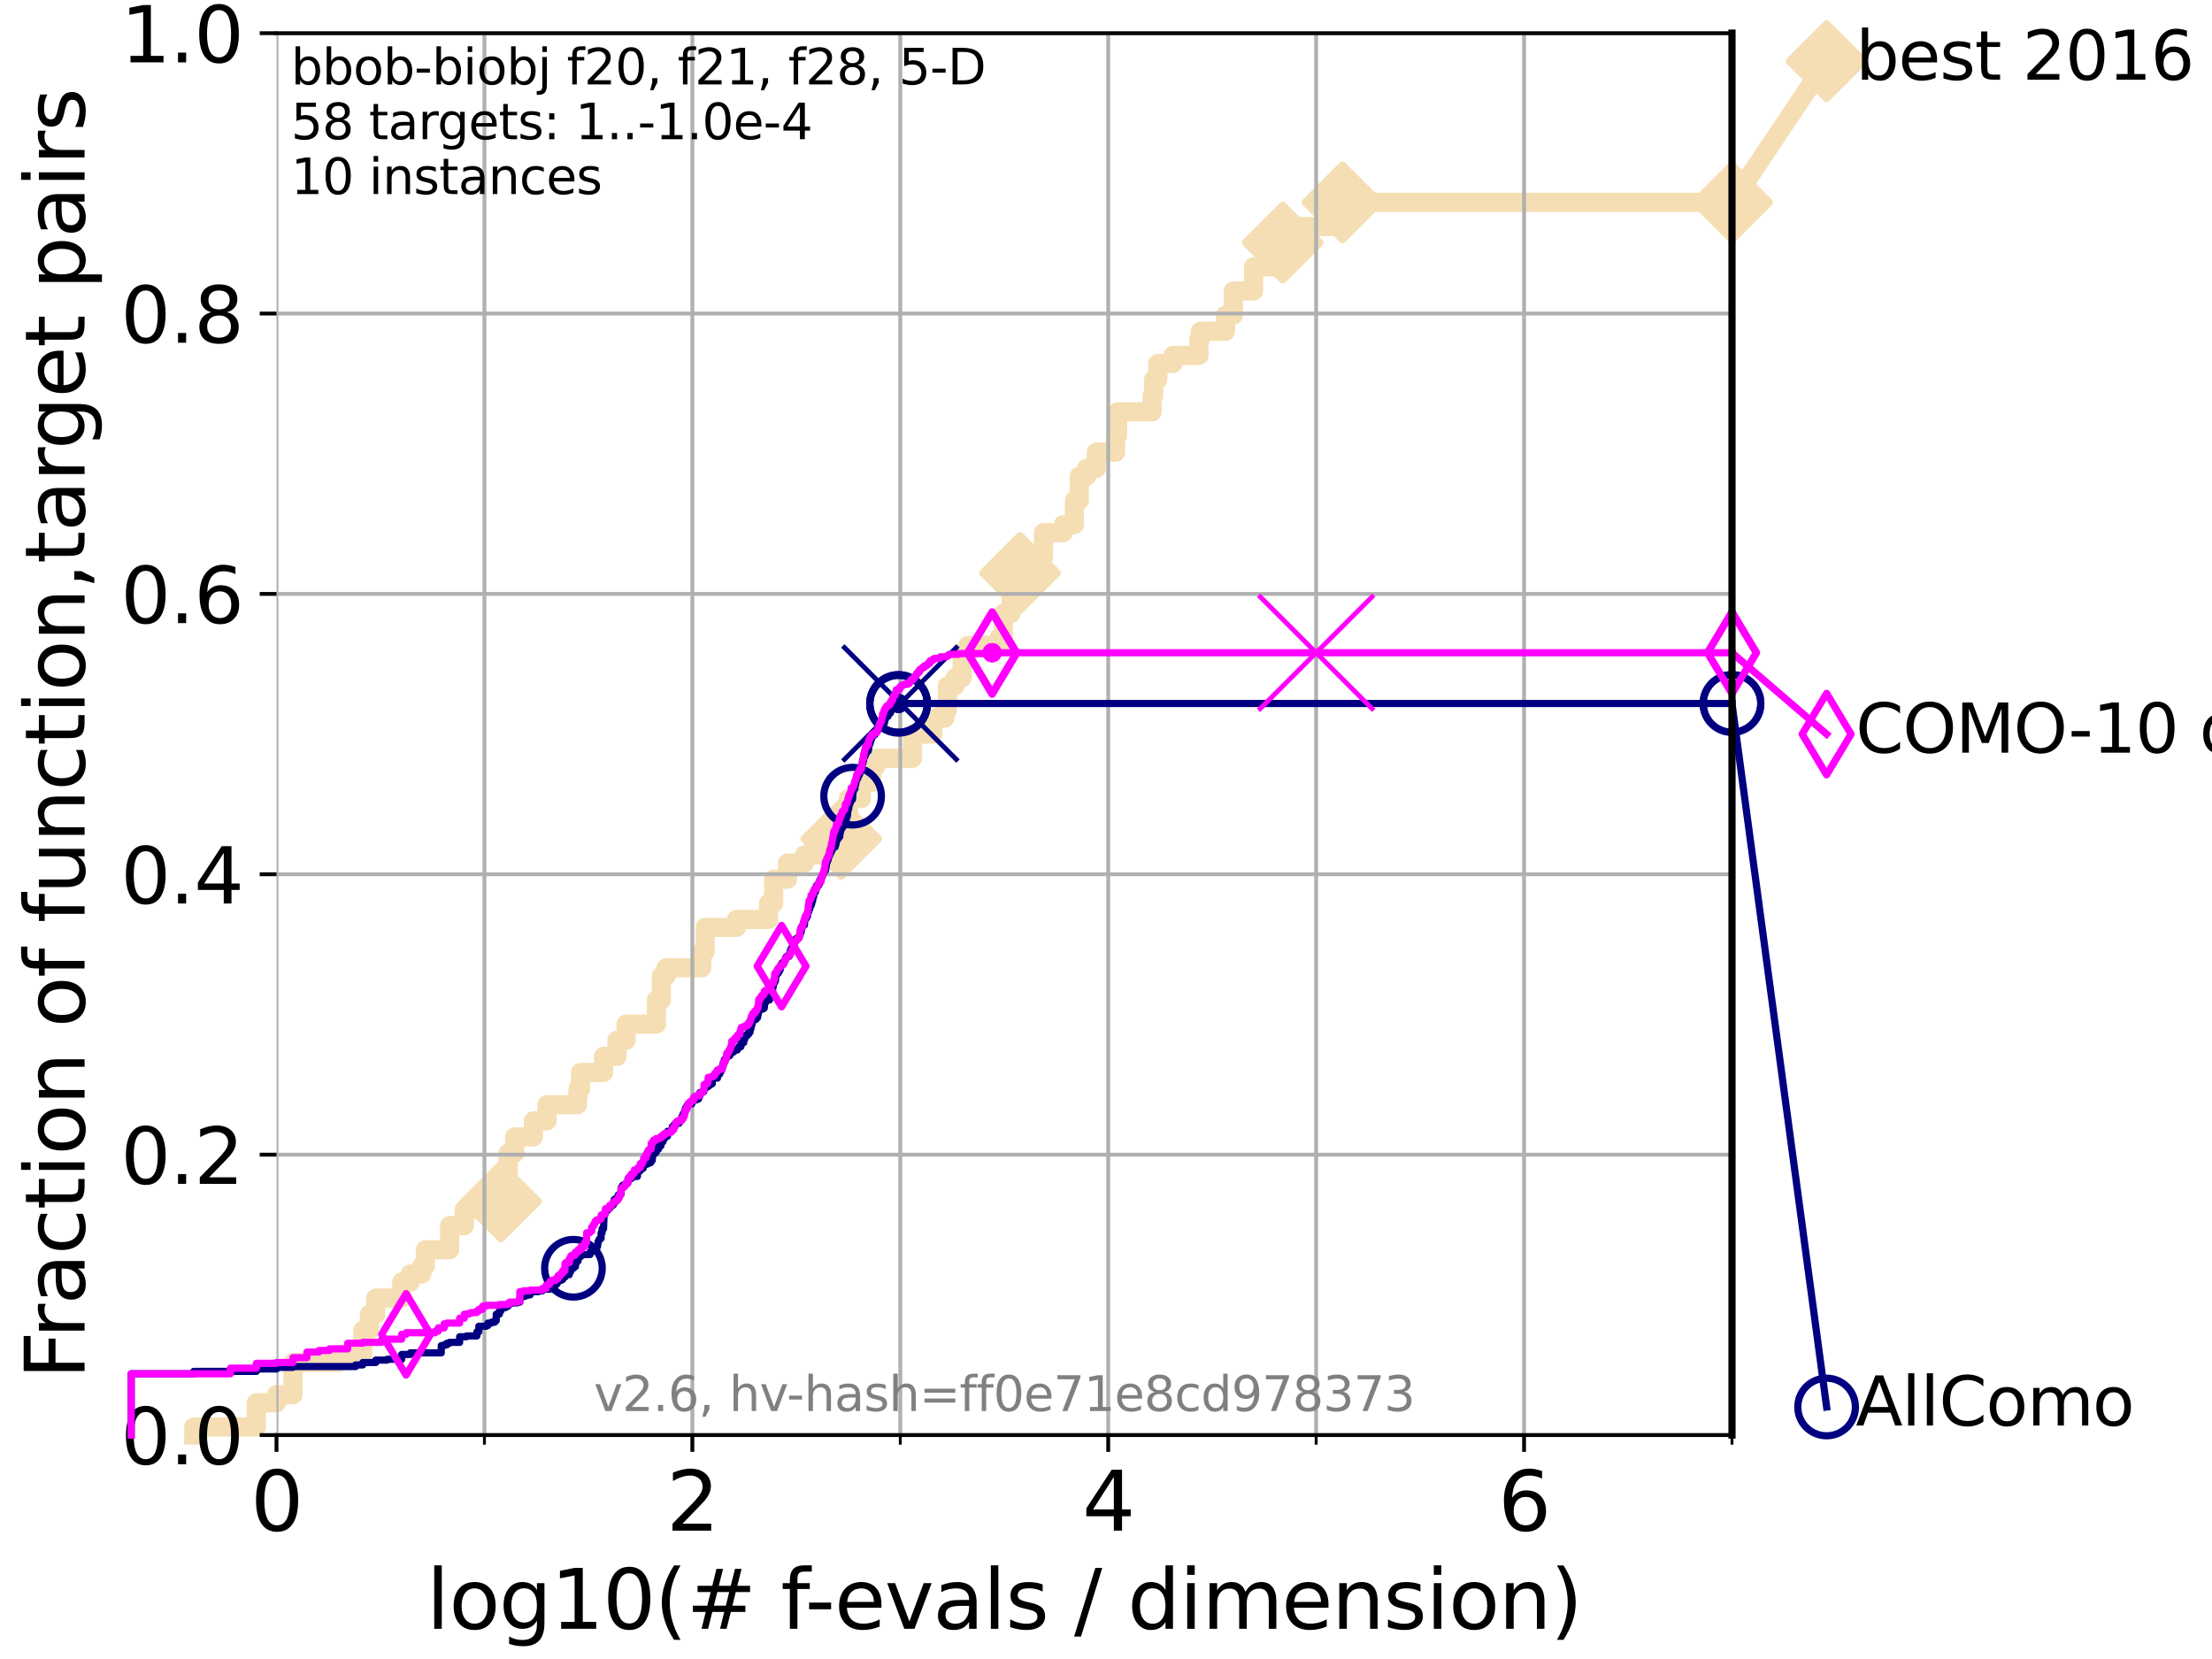 <?xml version="1.0" encoding="utf-8" standalone="no"?>
<!DOCTYPE svg PUBLIC "-//W3C//DTD SVG 1.1//EN"
  "http://www.w3.org/Graphics/SVG/1.1/DTD/svg11.dtd">
<svg xmlns:xlink="http://www.w3.org/1999/xlink" width="460.8pt" height="345.6pt" viewBox="0 0 460.8 345.6" xmlns="http://www.w3.org/2000/svg" version="1.1">
 <defs>
  <style type="text/css">*{stroke-linejoin: round; stroke-linecap: butt}</style>
 </defs>
 <g id="figure_1">
  <g id="patch_1">
   <path d="M 0 345.6 
L 460.8 345.6 
L 460.8 0 
L 0 0 
z
" style="fill: #ffffff"/>
  </g>
  <g id="axes_1">
   <g id="patch_2">
    <path d="M 57.6 298.944 
L 360.806 298.944 
L 360.806 6.912 
L 57.6 6.912 
z
" style="fill: #ffffff"/>
   </g>
   <g id="line2d_1">
    <path d="M 40.363 298.944 
L 40.363 297.266 
L 53.402 297.266 
L 53.402 292.231 
L 57.6 292.231 
L 57.6 290.552 
L 61.03 290.552 
L 61.03 283.839 
L 70.639 283.839 
L 70.639 282.161 
L 75.575 282.161 
L 75.575 277.126 
L 76.969 277.126 
L 76.969 273.769 
L 78.267 273.769 
L 78.267 270.412 
L 83.678 270.412 
L 83.678 267.055 
L 85.471 267.055 
L 85.471 265.377 
L 87.876 265.377 
L 87.876 263.699 
L 88.614 263.699 
L 88.614 260.342 
L 93.66 260.342 
L 93.66 255.307 
L 96.718 255.307 
L 96.718 251.95 
L 102.708 251.95 
L 102.708 250.272 
L 104.345 250.272 
L 104.345 245.237 
L 105.851 245.237 
L 105.851 240.202 
L 107.245 240.202 
L 107.245 236.845 
L 111.117 236.845 
L 111.117 233.489 
L 113.954 233.489 
L 113.954 230.132 
L 120.284 230.132 
L 120.284 228.454 
L 120.418 228.454 
L 120.418 226.775 
L 120.944 226.775 
L 120.944 223.418 
L 125.729 223.418 
L 125.729 220.062 
L 128.528 220.062 
L 128.528 216.705 
L 130.423 216.705 
L 130.423 213.348 
L 136.753 213.348 
L 136.753 208.313 
L 137.788 208.313 
L 137.788 203.278 
L 138.768 203.278 
L 138.768 201.6 
L 146.194 201.6 
L 146.194 198.243 
L 146.892 198.243 
L 146.892 193.208 
L 153.421 193.208 
L 153.421 191.53 
L 160.094 191.53 
L 160.094 188.173 
L 161.164 188.173 
L 161.164 183.138 
L 164.064 183.138 
L 164.064 179.782 
L 167.57 179.782 
L 167.57 178.103 
L 172.457 178.103 
L 172.457 174.746 
L 175.259 174.746 
L 175.259 169.711 
L 176.732 169.711 
L 176.732 166.355 
L 179.436 166.355 
L 179.436 162.998 
L 181.61 162.998 
L 181.61 159.641 
L 182.428 159.641 
L 182.428 157.963 
L 190.089 157.963 
L 190.089 152.928 
L 194.337 152.928 
L 194.337 149.571 
L 196.824 149.571 
L 196.824 147.893 
L 197.365 147.893 
L 197.365 142.858 
L 198.975 142.858 
L 198.975 141.18 
L 200.441 141.18 
L 200.441 136.145 
L 201.613 136.145 
L 201.613 134.466 
L 208.164 134.466 
L 208.164 132.788 
L 209.022 132.788 
L 209.022 127.753 
L 210.644 127.753 
L 210.644 122.718 
L 212.486 122.718 
L 212.486 119.361 
L 215.523 119.361 
L 215.523 117.683 
L 216.257 117.683 
L 216.257 116.004 
L 217.389 116.004 
L 217.389 110.969 
L 221.504 110.969 
L 221.504 109.291 
L 223.816 109.291 
L 223.816 104.256 
L 224.84 104.256 
L 224.84 99.221 
L 226.357 99.221 
L 226.357 97.543 
L 228.383 97.543 
L 228.383 94.186 
L 232.398 94.186 
L 232.398 90.829 
L 232.815 90.829 
L 232.815 85.794 
L 239.999 85.794 
L 239.999 82.438 
L 240.322 82.438 
L 240.322 79.081 
L 241.194 79.081 
L 241.194 75.724 
L 244.346 75.724 
L 244.346 74.046 
L 249.762 74.046 
L 249.762 70.689 
L 250.074 70.689 
L 250.074 69.011 
L 255.288 69.011 
L 255.288 65.654 
L 256.925 65.654 
L 256.925 60.619 
L 261.14 60.619 
L 261.14 55.584 
L 265.943 55.584 
L 265.943 52.227 
L 267.219 52.227 
L 267.219 50.549 
L 270.353 50.549 
L 270.353 47.192 
L 279.663 47.192 
L 279.663 42.157 
L 360.806 42.157 
L 360.806 42.157 
" style="fill: none; stroke: #f5deb3; stroke-width: 4; stroke-linecap: square"/>
   </g>
   <g id="line2d_2">
    <defs>
     <path id="mfd6ec22a79" d="M -0 7.778 
L 7.778 0 
L 0 -7.778 
L -7.778 -0 
z
" style="stroke: #f5deb3; stroke-width: 1.5; stroke-linejoin: miter"/>
    </defs>
    <g>
     <use xlink:href="#mfd6ec22a79" x="104.345" y="250.272" style="fill: #f5deb3; stroke: #f5deb3; stroke-width: 1.5; stroke-linejoin: miter"/>
     <use xlink:href="#mfd6ec22a79" x="175.259" y="174.746" style="fill: #f5deb3; stroke: #f5deb3; stroke-width: 1.5; stroke-linejoin: miter"/>
     <use xlink:href="#mfd6ec22a79" x="212.486" y="119.361" style="fill: #f5deb3; stroke: #f5deb3; stroke-width: 1.5; stroke-linejoin: miter"/>
     <use xlink:href="#mfd6ec22a79" x="267.219" y="50.549" style="fill: #f5deb3; stroke: #f5deb3; stroke-width: 1.5; stroke-linejoin: miter"/>
     <use xlink:href="#mfd6ec22a79" x="279.663" y="42.157" style="fill: #f5deb3; stroke: #f5deb3; stroke-width: 1.5; stroke-linejoin: miter"/>
     <use xlink:href="#mfd6ec22a79" x="360.806" y="42.157" style="fill: #f5deb3; stroke: #f5deb3; stroke-width: 1.5; stroke-linejoin: miter"/>
    </g>
   </g>
   <g id="line2d_3">
    <path style="fill: none; stroke: #f5deb3; stroke-width: 4; stroke-linecap: square"/>
    <g/>
   </g>
   <g id="line2d_4">
    <path d="M 360.806 42.157 
L 380.515 12.753 
" style="fill: none; stroke: #f5deb3; stroke-width: 4; stroke-linecap: square"/>
    <g>
     <use xlink:href="#mfd6ec22a79" x="360.806" y="42.157" style="fill: #f5deb3; stroke: #f5deb3; stroke-width: 1.5; stroke-linejoin: miter"/>
     <use xlink:href="#mfd6ec22a79" x="380.515" y="12.753" style="fill: #f5deb3; stroke: #f5deb3; stroke-width: 1.5; stroke-linejoin: miter"/>
    </g>
   </g>
   <g id="matplotlib.axis_1">
    <g id="xtick_1">
     <g id="line2d_5">
      <path d="M 57.6 298.944 
L 57.6 6.912 
" clip-path="url(#pf9726d494e)" style="fill: none; stroke: #b0b0b0; stroke-width: 0.8; stroke-linecap: square"/>
     </g>
     <g id="line2d_6">
      <defs>
       <path id="m1d9e96a34f" d="M 0 0 
L 0 3.5 
" style="stroke: #000000; stroke-width: 0.8"/>
      </defs>
      <g>
       <use xlink:href="#m1d9e96a34f" x="57.6" y="298.944" style="stroke: #000000; stroke-width: 0.8"/>
      </g>
     </g>
     <g id="text_1">
      <!-- 0 -->
      <g transform="translate(52.192 318.861) scale(0.17 -0.17)">
       <defs>
        <path id="DejaVuSans-30" d="M 2034 4250 
Q 1547 4250 1301 3770 
Q 1056 3291 1056 2328 
Q 1056 1369 1301 889 
Q 1547 409 2034 409 
Q 2525 409 2770 889 
Q 3016 1369 3016 2328 
Q 3016 3291 2770 3770 
Q 2525 4250 2034 4250 
z
M 2034 4750 
Q 2819 4750 3233 4129 
Q 3647 3509 3647 2328 
Q 3647 1150 3233 529 
Q 2819 -91 2034 -91 
Q 1250 -91 836 529 
Q 422 1150 422 2328 
Q 422 3509 836 4129 
Q 1250 4750 2034 4750 
z
" transform="scale(0.016)"/>
       </defs>
       <use xlink:href="#DejaVuSans-30"/>
      </g>
     </g>
    </g>
    <g id="xtick_2">
     <g id="line2d_7">
      <path d="M 144.23 298.944 
L 144.23 6.912 
" clip-path="url(#pf9726d494e)" style="fill: none; stroke: #b0b0b0; stroke-width: 0.8; stroke-linecap: square"/>
     </g>
     <g id="line2d_8">
      <g>
       <use xlink:href="#m1d9e96a34f" x="144.23" y="298.944" style="stroke: #000000; stroke-width: 0.8"/>
      </g>
     </g>
     <g id="text_2">
      <!-- 2 -->
      <g transform="translate(138.822 318.861) scale(0.17 -0.17)">
       <defs>
        <path id="DejaVuSans-32" d="M 1228 531 
L 3431 531 
L 3431 0 
L 469 0 
L 469 531 
Q 828 903 1448 1529 
Q 2069 2156 2228 2338 
Q 2531 2678 2651 2914 
Q 2772 3150 2772 3378 
Q 2772 3750 2511 3984 
Q 2250 4219 1831 4219 
Q 1534 4219 1204 4116 
Q 875 4013 500 3803 
L 500 4441 
Q 881 4594 1212 4672 
Q 1544 4750 1819 4750 
Q 2544 4750 2975 4387 
Q 3406 4025 3406 3419 
Q 3406 3131 3298 2873 
Q 3191 2616 2906 2266 
Q 2828 2175 2409 1742 
Q 1991 1309 1228 531 
z
" transform="scale(0.016)"/>
       </defs>
       <use xlink:href="#DejaVuSans-32"/>
      </g>
     </g>
    </g>
    <g id="xtick_3">
     <g id="line2d_9">
      <path d="M 230.861 298.944 
L 230.861 6.912 
" clip-path="url(#pf9726d494e)" style="fill: none; stroke: #b0b0b0; stroke-width: 0.8; stroke-linecap: square"/>
     </g>
     <g id="line2d_10">
      <g>
       <use xlink:href="#m1d9e96a34f" x="230.861" y="298.944" style="stroke: #000000; stroke-width: 0.8"/>
      </g>
     </g>
     <g id="text_3">
      <!-- 4 -->
      <g transform="translate(225.453 318.861) scale(0.17 -0.17)">
       <defs>
        <path id="DejaVuSans-34" d="M 2419 4116 
L 825 1625 
L 2419 1625 
L 2419 4116 
z
M 2253 4666 
L 3047 4666 
L 3047 1625 
L 3713 1625 
L 3713 1100 
L 3047 1100 
L 3047 0 
L 2419 0 
L 2419 1100 
L 313 1100 
L 313 1709 
L 2253 4666 
z
" transform="scale(0.016)"/>
       </defs>
       <use xlink:href="#DejaVuSans-34"/>
      </g>
     </g>
    </g>
    <g id="xtick_4">
     <g id="line2d_11">
      <path d="M 317.491 298.944 
L 317.491 6.912 
" clip-path="url(#pf9726d494e)" style="fill: none; stroke: #b0b0b0; stroke-width: 0.8; stroke-linecap: square"/>
     </g>
     <g id="line2d_12">
      <g>
       <use xlink:href="#m1d9e96a34f" x="317.491" y="298.944" style="stroke: #000000; stroke-width: 0.8"/>
      </g>
     </g>
     <g id="text_4">
      <!-- 6 -->
      <g transform="translate(312.083 318.861) scale(0.17 -0.17)">
       <defs>
        <path id="DejaVuSans-36" d="M 2113 2584 
Q 1688 2584 1439 2293 
Q 1191 2003 1191 1497 
Q 1191 994 1439 701 
Q 1688 409 2113 409 
Q 2538 409 2786 701 
Q 3034 994 3034 1497 
Q 3034 2003 2786 2293 
Q 2538 2584 2113 2584 
z
M 3366 4563 
L 3366 3988 
Q 3128 4100 2886 4159 
Q 2644 4219 2406 4219 
Q 1781 4219 1451 3797 
Q 1122 3375 1075 2522 
Q 1259 2794 1537 2939 
Q 1816 3084 2150 3084 
Q 2853 3084 3261 2657 
Q 3669 2231 3669 1497 
Q 3669 778 3244 343 
Q 2819 -91 2113 -91 
Q 1303 -91 875 529 
Q 447 1150 447 2328 
Q 447 3434 972 4092 
Q 1497 4750 2381 4750 
Q 2619 4750 2861 4703 
Q 3103 4656 3366 4563 
z
" transform="scale(0.016)"/>
       </defs>
       <use xlink:href="#DejaVuSans-36"/>
      </g>
     </g>
    </g>
    <g id="xtick_5">
     <g id="line2d_13">
      <path d="M 100.915 298.944 
L 100.915 6.912 
" clip-path="url(#pf9726d494e)" style="fill: none; stroke: #b0b0b0; stroke-width: 0.8; stroke-linecap: square"/>
     </g>
     <g id="line2d_14">
      <defs>
       <path id="m6258353c17" d="M 0 0 
L 0 2 
" style="stroke: #000000; stroke-width: 0.6"/>
      </defs>
      <g>
       <use xlink:href="#m6258353c17" x="100.915" y="298.944" style="stroke: #000000; stroke-width: 0.6"/>
      </g>
     </g>
    </g>
    <g id="xtick_6">
     <g id="line2d_15">
      <path d="M 187.546 298.944 
L 187.546 6.912 
" clip-path="url(#pf9726d494e)" style="fill: none; stroke: #b0b0b0; stroke-width: 0.8; stroke-linecap: square"/>
     </g>
     <g id="line2d_16">
      <g>
       <use xlink:href="#m6258353c17" x="187.546" y="298.944" style="stroke: #000000; stroke-width: 0.6"/>
      </g>
     </g>
    </g>
    <g id="xtick_7">
     <g id="line2d_17">
      <path d="M 274.176 298.944 
L 274.176 6.912 
" clip-path="url(#pf9726d494e)" style="fill: none; stroke: #b0b0b0; stroke-width: 0.8; stroke-linecap: square"/>
     </g>
     <g id="line2d_18">
      <g>
       <use xlink:href="#m6258353c17" x="274.176" y="298.944" style="stroke: #000000; stroke-width: 0.6"/>
      </g>
     </g>
    </g>
    <g id="xtick_8">
     <g id="line2d_19">
      <path d="M 360.806 298.944 
L 360.806 6.912 
" clip-path="url(#pf9726d494e)" style="fill: none; stroke: #b0b0b0; stroke-width: 0.8; stroke-linecap: square"/>
     </g>
     <g id="line2d_20">
      <g>
       <use xlink:href="#m6258353c17" x="360.806" y="298.944" style="stroke: #000000; stroke-width: 0.6"/>
      </g>
     </g>
    </g>
    <g id="text_5">
     <!-- log10(# f-evals / dimension) -->
     <g transform="translate(88.823 339.314) scale(0.17 -0.17)">
      <defs>
       <path id="DejaVuSans-6c" d="M 603 4863 
L 1178 4863 
L 1178 0 
L 603 0 
L 603 4863 
z
" transform="scale(0.016)"/>
       <path id="DejaVuSans-6f" d="M 1959 3097 
Q 1497 3097 1228 2736 
Q 959 2375 959 1747 
Q 959 1119 1226 758 
Q 1494 397 1959 397 
Q 2419 397 2687 759 
Q 2956 1122 2956 1747 
Q 2956 2369 2687 2733 
Q 2419 3097 1959 3097 
z
M 1959 3584 
Q 2709 3584 3137 3096 
Q 3566 2609 3566 1747 
Q 3566 888 3137 398 
Q 2709 -91 1959 -91 
Q 1206 -91 779 398 
Q 353 888 353 1747 
Q 353 2609 779 3096 
Q 1206 3584 1959 3584 
z
" transform="scale(0.016)"/>
       <path id="DejaVuSans-67" d="M 2906 1791 
Q 2906 2416 2648 2759 
Q 2391 3103 1925 3103 
Q 1463 3103 1205 2759 
Q 947 2416 947 1791 
Q 947 1169 1205 825 
Q 1463 481 1925 481 
Q 2391 481 2648 825 
Q 2906 1169 2906 1791 
z
M 3481 434 
Q 3481 -459 3084 -895 
Q 2688 -1331 1869 -1331 
Q 1566 -1331 1297 -1286 
Q 1028 -1241 775 -1147 
L 775 -588 
Q 1028 -725 1275 -790 
Q 1522 -856 1778 -856 
Q 2344 -856 2625 -561 
Q 2906 -266 2906 331 
L 2906 616 
Q 2728 306 2450 153 
Q 2172 0 1784 0 
Q 1141 0 747 490 
Q 353 981 353 1791 
Q 353 2603 747 3093 
Q 1141 3584 1784 3584 
Q 2172 3584 2450 3431 
Q 2728 3278 2906 2969 
L 2906 3500 
L 3481 3500 
L 3481 434 
z
" transform="scale(0.016)"/>
       <path id="DejaVuSans-31" d="M 794 531 
L 1825 531 
L 1825 4091 
L 703 3866 
L 703 4441 
L 1819 4666 
L 2450 4666 
L 2450 531 
L 3481 531 
L 3481 0 
L 794 0 
L 794 531 
z
" transform="scale(0.016)"/>
       <path id="DejaVuSans-28" d="M 1984 4856 
Q 1566 4138 1362 3434 
Q 1159 2731 1159 2009 
Q 1159 1288 1364 580 
Q 1569 -128 1984 -844 
L 1484 -844 
Q 1016 -109 783 600 
Q 550 1309 550 2009 
Q 550 2706 781 3412 
Q 1013 4119 1484 4856 
L 1984 4856 
z
" transform="scale(0.016)"/>
       <path id="DejaVuSans-23" d="M 3272 2816 
L 2363 2816 
L 2100 1772 
L 3016 1772 
L 3272 2816 
z
M 2803 4594 
L 2478 3297 
L 3391 3297 
L 3719 4594 
L 4219 4594 
L 3897 3297 
L 4872 3297 
L 4872 2816 
L 3775 2816 
L 3519 1772 
L 4513 1772 
L 4513 1294 
L 3397 1294 
L 3072 0 
L 2572 0 
L 2894 1294 
L 1978 1294 
L 1656 0 
L 1153 0 
L 1478 1294 
L 494 1294 
L 494 1772 
L 1594 1772 
L 1856 2816 
L 850 2816 
L 850 3297 
L 1978 3297 
L 2297 4594 
L 2803 4594 
z
" transform="scale(0.016)"/>
       <path id="DejaVuSans-20" transform="scale(0.016)"/>
       <path id="DejaVuSans-66" d="M 2375 4863 
L 2375 4384 
L 1825 4384 
Q 1516 4384 1395 4259 
Q 1275 4134 1275 3809 
L 1275 3500 
L 2222 3500 
L 2222 3053 
L 1275 3053 
L 1275 0 
L 697 0 
L 697 3053 
L 147 3053 
L 147 3500 
L 697 3500 
L 697 3744 
Q 697 4328 969 4595 
Q 1241 4863 1831 4863 
L 2375 4863 
z
" transform="scale(0.016)"/>
       <path id="DejaVuSans-2d" d="M 313 2009 
L 1997 2009 
L 1997 1497 
L 313 1497 
L 313 2009 
z
" transform="scale(0.016)"/>
       <path id="DejaVuSans-65" d="M 3597 1894 
L 3597 1613 
L 953 1613 
Q 991 1019 1311 708 
Q 1631 397 2203 397 
Q 2534 397 2845 478 
Q 3156 559 3463 722 
L 3463 178 
Q 3153 47 2828 -22 
Q 2503 -91 2169 -91 
Q 1331 -91 842 396 
Q 353 884 353 1716 
Q 353 2575 817 3079 
Q 1281 3584 2069 3584 
Q 2775 3584 3186 3129 
Q 3597 2675 3597 1894 
z
M 3022 2063 
Q 3016 2534 2758 2815 
Q 2500 3097 2075 3097 
Q 1594 3097 1305 2825 
Q 1016 2553 972 2059 
L 3022 2063 
z
" transform="scale(0.016)"/>
       <path id="DejaVuSans-76" d="M 191 3500 
L 800 3500 
L 1894 563 
L 2988 3500 
L 3597 3500 
L 2284 0 
L 1503 0 
L 191 3500 
z
" transform="scale(0.016)"/>
       <path id="DejaVuSans-61" d="M 2194 1759 
Q 1497 1759 1228 1600 
Q 959 1441 959 1056 
Q 959 750 1161 570 
Q 1363 391 1709 391 
Q 2188 391 2477 730 
Q 2766 1069 2766 1631 
L 2766 1759 
L 2194 1759 
z
M 3341 1997 
L 3341 0 
L 2766 0 
L 2766 531 
Q 2569 213 2275 61 
Q 1981 -91 1556 -91 
Q 1019 -91 701 211 
Q 384 513 384 1019 
Q 384 1609 779 1909 
Q 1175 2209 1959 2209 
L 2766 2209 
L 2766 2266 
Q 2766 2663 2505 2880 
Q 2244 3097 1772 3097 
Q 1472 3097 1187 3025 
Q 903 2953 641 2809 
L 641 3341 
Q 956 3463 1253 3523 
Q 1550 3584 1831 3584 
Q 2591 3584 2966 3190 
Q 3341 2797 3341 1997 
z
" transform="scale(0.016)"/>
       <path id="DejaVuSans-73" d="M 2834 3397 
L 2834 2853 
Q 2591 2978 2328 3040 
Q 2066 3103 1784 3103 
Q 1356 3103 1142 2972 
Q 928 2841 928 2578 
Q 928 2378 1081 2264 
Q 1234 2150 1697 2047 
L 1894 2003 
Q 2506 1872 2764 1633 
Q 3022 1394 3022 966 
Q 3022 478 2636 193 
Q 2250 -91 1575 -91 
Q 1294 -91 989 -36 
Q 684 19 347 128 
L 347 722 
Q 666 556 975 473 
Q 1284 391 1588 391 
Q 1994 391 2212 530 
Q 2431 669 2431 922 
Q 2431 1156 2273 1281 
Q 2116 1406 1581 1522 
L 1381 1569 
Q 847 1681 609 1914 
Q 372 2147 372 2553 
Q 372 3047 722 3315 
Q 1072 3584 1716 3584 
Q 2034 3584 2315 3537 
Q 2597 3491 2834 3397 
z
" transform="scale(0.016)"/>
       <path id="DejaVuSans-2f" d="M 1625 4666 
L 2156 4666 
L 531 -594 
L 0 -594 
L 1625 4666 
z
" transform="scale(0.016)"/>
       <path id="DejaVuSans-64" d="M 2906 2969 
L 2906 4863 
L 3481 4863 
L 3481 0 
L 2906 0 
L 2906 525 
Q 2725 213 2448 61 
Q 2172 -91 1784 -91 
Q 1150 -91 751 415 
Q 353 922 353 1747 
Q 353 2572 751 3078 
Q 1150 3584 1784 3584 
Q 2172 3584 2448 3432 
Q 2725 3281 2906 2969 
z
M 947 1747 
Q 947 1113 1208 752 
Q 1469 391 1925 391 
Q 2381 391 2643 752 
Q 2906 1113 2906 1747 
Q 2906 2381 2643 2742 
Q 2381 3103 1925 3103 
Q 1469 3103 1208 2742 
Q 947 2381 947 1747 
z
" transform="scale(0.016)"/>
       <path id="DejaVuSans-69" d="M 603 3500 
L 1178 3500 
L 1178 0 
L 603 0 
L 603 3500 
z
M 603 4863 
L 1178 4863 
L 1178 4134 
L 603 4134 
L 603 4863 
z
" transform="scale(0.016)"/>
       <path id="DejaVuSans-6d" d="M 3328 2828 
Q 3544 3216 3844 3400 
Q 4144 3584 4550 3584 
Q 5097 3584 5394 3201 
Q 5691 2819 5691 2113 
L 5691 0 
L 5113 0 
L 5113 2094 
Q 5113 2597 4934 2840 
Q 4756 3084 4391 3084 
Q 3944 3084 3684 2787 
Q 3425 2491 3425 1978 
L 3425 0 
L 2847 0 
L 2847 2094 
Q 2847 2600 2669 2842 
Q 2491 3084 2119 3084 
Q 1678 3084 1418 2786 
Q 1159 2488 1159 1978 
L 1159 0 
L 581 0 
L 581 3500 
L 1159 3500 
L 1159 2956 
Q 1356 3278 1631 3431 
Q 1906 3584 2284 3584 
Q 2666 3584 2933 3390 
Q 3200 3197 3328 2828 
z
" transform="scale(0.016)"/>
       <path id="DejaVuSans-6e" d="M 3513 2113 
L 3513 0 
L 2938 0 
L 2938 2094 
Q 2938 2591 2744 2837 
Q 2550 3084 2163 3084 
Q 1697 3084 1428 2787 
Q 1159 2491 1159 1978 
L 1159 0 
L 581 0 
L 581 3500 
L 1159 3500 
L 1159 2956 
Q 1366 3272 1645 3428 
Q 1925 3584 2291 3584 
Q 2894 3584 3203 3211 
Q 3513 2838 3513 2113 
z
" transform="scale(0.016)"/>
       <path id="DejaVuSans-29" d="M 513 4856 
L 1013 4856 
Q 1481 4119 1714 3412 
Q 1947 2706 1947 2009 
Q 1947 1309 1714 600 
Q 1481 -109 1013 -844 
L 513 -844 
Q 928 -128 1133 580 
Q 1338 1288 1338 2009 
Q 1338 2731 1133 3434 
Q 928 4138 513 4856 
z
" transform="scale(0.016)"/>
      </defs>
      <use xlink:href="#DejaVuSans-6c"/>
      <use xlink:href="#DejaVuSans-6f" x="27.783"/>
      <use xlink:href="#DejaVuSans-67" x="88.965"/>
      <use xlink:href="#DejaVuSans-31" x="152.441"/>
      <use xlink:href="#DejaVuSans-30" x="216.064"/>
      <use xlink:href="#DejaVuSans-28" x="279.688"/>
      <use xlink:href="#DejaVuSans-23" x="318.701"/>
      <use xlink:href="#DejaVuSans-20" x="402.49"/>
      <use xlink:href="#DejaVuSans-66" x="434.277"/>
      <use xlink:href="#DejaVuSans-2d" x="463.982"/>
      <use xlink:href="#DejaVuSans-65" x="500.066"/>
      <use xlink:href="#DejaVuSans-76" x="561.59"/>
      <use xlink:href="#DejaVuSans-61" x="620.77"/>
      <use xlink:href="#DejaVuSans-6c" x="682.049"/>
      <use xlink:href="#DejaVuSans-73" x="709.832"/>
      <use xlink:href="#DejaVuSans-20" x="761.932"/>
      <use xlink:href="#DejaVuSans-2f" x="793.719"/>
      <use xlink:href="#DejaVuSans-20" x="827.41"/>
      <use xlink:href="#DejaVuSans-64" x="859.197"/>
      <use xlink:href="#DejaVuSans-69" x="922.674"/>
      <use xlink:href="#DejaVuSans-6d" x="950.457"/>
      <use xlink:href="#DejaVuSans-65" x="1047.869"/>
      <use xlink:href="#DejaVuSans-6e" x="1109.393"/>
      <use xlink:href="#DejaVuSans-73" x="1172.771"/>
      <use xlink:href="#DejaVuSans-69" x="1224.871"/>
      <use xlink:href="#DejaVuSans-6f" x="1252.654"/>
      <use xlink:href="#DejaVuSans-6e" x="1313.836"/>
      <use xlink:href="#DejaVuSans-29" x="1377.215"/>
     </g>
    </g>
   </g>
   <g id="matplotlib.axis_2">
    <g id="ytick_1">
     <g id="line2d_21">
      <path d="M 57.6 298.944 
L 360.806 298.944 
" clip-path="url(#pf9726d494e)" style="fill: none; stroke: #b0b0b0; stroke-width: 0.8; stroke-linecap: square"/>
     </g>
     <g id="line2d_22">
      <defs>
       <path id="m257bc9d427" d="M 0 0 
L -3.5 0 
" style="stroke: #000000; stroke-width: 0.8"/>
      </defs>
      <g>
       <use xlink:href="#m257bc9d427" x="57.6" y="298.944" style="stroke: #000000; stroke-width: 0.8"/>
      </g>
     </g>
     <g id="text_6">
      <!-- 0.0 -->
      <g transform="translate(25.155 305.023) scale(0.16 -0.16)">
       <defs>
        <path id="DejaVuSans-2e" d="M 684 794 
L 1344 794 
L 1344 0 
L 684 0 
L 684 794 
z
" transform="scale(0.016)"/>
       </defs>
       <use xlink:href="#DejaVuSans-30"/>
       <use xlink:href="#DejaVuSans-2e" x="63.623"/>
       <use xlink:href="#DejaVuSans-30" x="95.41"/>
      </g>
     </g>
    </g>
    <g id="ytick_2">
     <g id="line2d_23">
      <path d="M 57.6 240.538 
L 360.806 240.538 
" clip-path="url(#pf9726d494e)" style="fill: none; stroke: #b0b0b0; stroke-width: 0.8; stroke-linecap: square"/>
     </g>
     <g id="line2d_24">
      <g>
       <use xlink:href="#m257bc9d427" x="57.6" y="240.538" style="stroke: #000000; stroke-width: 0.8"/>
      </g>
     </g>
     <g id="text_7">
      <!-- 0.2 -->
      <g transform="translate(25.155 246.616) scale(0.16 -0.16)">
       <use xlink:href="#DejaVuSans-30"/>
       <use xlink:href="#DejaVuSans-2e" x="63.623"/>
       <use xlink:href="#DejaVuSans-32" x="95.41"/>
      </g>
     </g>
    </g>
    <g id="ytick_3">
     <g id="line2d_25">
      <path d="M 57.6 182.131 
L 360.806 182.131 
" clip-path="url(#pf9726d494e)" style="fill: none; stroke: #b0b0b0; stroke-width: 0.8; stroke-linecap: square"/>
     </g>
     <g id="line2d_26">
      <g>
       <use xlink:href="#m257bc9d427" x="57.6" y="182.131" style="stroke: #000000; stroke-width: 0.8"/>
      </g>
     </g>
     <g id="text_8">
      <!-- 0.4 -->
      <g transform="translate(25.155 188.21) scale(0.16 -0.16)">
       <use xlink:href="#DejaVuSans-30"/>
       <use xlink:href="#DejaVuSans-2e" x="63.623"/>
       <use xlink:href="#DejaVuSans-34" x="95.41"/>
      </g>
     </g>
    </g>
    <g id="ytick_4">
     <g id="line2d_27">
      <path d="M 57.6 123.725 
L 360.806 123.725 
" clip-path="url(#pf9726d494e)" style="fill: none; stroke: #b0b0b0; stroke-width: 0.8; stroke-linecap: square"/>
     </g>
     <g id="line2d_28">
      <g>
       <use xlink:href="#m257bc9d427" x="57.6" y="123.725" style="stroke: #000000; stroke-width: 0.8"/>
      </g>
     </g>
     <g id="text_9">
      <!-- 0.6 -->
      <g transform="translate(25.155 129.804) scale(0.16 -0.16)">
       <use xlink:href="#DejaVuSans-30"/>
       <use xlink:href="#DejaVuSans-2e" x="63.623"/>
       <use xlink:href="#DejaVuSans-36" x="95.41"/>
      </g>
     </g>
    </g>
    <g id="ytick_5">
     <g id="line2d_29">
      <path d="M 57.6 65.318 
L 360.806 65.318 
" clip-path="url(#pf9726d494e)" style="fill: none; stroke: #b0b0b0; stroke-width: 0.8; stroke-linecap: square"/>
     </g>
     <g id="line2d_30">
      <g>
       <use xlink:href="#m257bc9d427" x="57.6" y="65.318" style="stroke: #000000; stroke-width: 0.8"/>
      </g>
     </g>
     <g id="text_10">
      <!-- 0.8 -->
      <g transform="translate(25.155 71.397) scale(0.16 -0.16)">
       <defs>
        <path id="DejaVuSans-38" d="M 2034 2216 
Q 1584 2216 1326 1975 
Q 1069 1734 1069 1313 
Q 1069 891 1326 650 
Q 1584 409 2034 409 
Q 2484 409 2743 651 
Q 3003 894 3003 1313 
Q 3003 1734 2745 1975 
Q 2488 2216 2034 2216 
z
M 1403 2484 
Q 997 2584 770 2862 
Q 544 3141 544 3541 
Q 544 4100 942 4425 
Q 1341 4750 2034 4750 
Q 2731 4750 3128 4425 
Q 3525 4100 3525 3541 
Q 3525 3141 3298 2862 
Q 3072 2584 2669 2484 
Q 3125 2378 3379 2068 
Q 3634 1759 3634 1313 
Q 3634 634 3220 271 
Q 2806 -91 2034 -91 
Q 1263 -91 848 271 
Q 434 634 434 1313 
Q 434 1759 690 2068 
Q 947 2378 1403 2484 
z
M 1172 3481 
Q 1172 3119 1398 2916 
Q 1625 2713 2034 2713 
Q 2441 2713 2670 2916 
Q 2900 3119 2900 3481 
Q 2900 3844 2670 4047 
Q 2441 4250 2034 4250 
Q 1625 4250 1398 4047 
Q 1172 3844 1172 3481 
z
" transform="scale(0.016)"/>
       </defs>
       <use xlink:href="#DejaVuSans-30"/>
       <use xlink:href="#DejaVuSans-2e" x="63.623"/>
       <use xlink:href="#DejaVuSans-38" x="95.41"/>
      </g>
     </g>
    </g>
    <g id="ytick_6">
     <g id="line2d_31">
      <path d="M 57.6 6.912 
L 360.806 6.912 
" clip-path="url(#pf9726d494e)" style="fill: none; stroke: #b0b0b0; stroke-width: 0.8; stroke-linecap: square"/>
     </g>
     <g id="line2d_32">
      <g>
       <use xlink:href="#m257bc9d427" x="57.6" y="6.912" style="stroke: #000000; stroke-width: 0.8"/>
      </g>
     </g>
     <g id="text_11">
      <!-- 1.0 -->
      <g transform="translate(25.155 12.991) scale(0.16 -0.16)">
       <use xlink:href="#DejaVuSans-31"/>
       <use xlink:href="#DejaVuSans-2e" x="63.623"/>
       <use xlink:href="#DejaVuSans-30" x="95.41"/>
      </g>
     </g>
    </g>
    <g id="text_12">
     <!-- Fraction of function,target pairs -->
     <g transform="translate(17.62 287.313) rotate(-90) scale(0.17 -0.17)">
      <defs>
       <path id="DejaVuSans-46" d="M 628 4666 
L 3309 4666 
L 3309 4134 
L 1259 4134 
L 1259 2759 
L 3109 2759 
L 3109 2228 
L 1259 2228 
L 1259 0 
L 628 0 
L 628 4666 
z
" transform="scale(0.016)"/>
       <path id="DejaVuSans-72" d="M 2631 2963 
Q 2534 3019 2420 3045 
Q 2306 3072 2169 3072 
Q 1681 3072 1420 2755 
Q 1159 2438 1159 1844 
L 1159 0 
L 581 0 
L 581 3500 
L 1159 3500 
L 1159 2956 
Q 1341 3275 1631 3429 
Q 1922 3584 2338 3584 
Q 2397 3584 2469 3576 
Q 2541 3569 2628 3553 
L 2631 2963 
z
" transform="scale(0.016)"/>
       <path id="DejaVuSans-63" d="M 3122 3366 
L 3122 2828 
Q 2878 2963 2633 3030 
Q 2388 3097 2138 3097 
Q 1578 3097 1268 2742 
Q 959 2388 959 1747 
Q 959 1106 1268 751 
Q 1578 397 2138 397 
Q 2388 397 2633 464 
Q 2878 531 3122 666 
L 3122 134 
Q 2881 22 2623 -34 
Q 2366 -91 2075 -91 
Q 1284 -91 818 406 
Q 353 903 353 1747 
Q 353 2603 823 3093 
Q 1294 3584 2113 3584 
Q 2378 3584 2631 3529 
Q 2884 3475 3122 3366 
z
" transform="scale(0.016)"/>
       <path id="DejaVuSans-74" d="M 1172 4494 
L 1172 3500 
L 2356 3500 
L 2356 3053 
L 1172 3053 
L 1172 1153 
Q 1172 725 1289 603 
Q 1406 481 1766 481 
L 2356 481 
L 2356 0 
L 1766 0 
Q 1100 0 847 248 
Q 594 497 594 1153 
L 594 3053 
L 172 3053 
L 172 3500 
L 594 3500 
L 594 4494 
L 1172 4494 
z
" transform="scale(0.016)"/>
       <path id="DejaVuSans-75" d="M 544 1381 
L 544 3500 
L 1119 3500 
L 1119 1403 
Q 1119 906 1312 657 
Q 1506 409 1894 409 
Q 2359 409 2629 706 
Q 2900 1003 2900 1516 
L 2900 3500 
L 3475 3500 
L 3475 0 
L 2900 0 
L 2900 538 
Q 2691 219 2414 64 
Q 2138 -91 1772 -91 
Q 1169 -91 856 284 
Q 544 659 544 1381 
z
M 1991 3584 
L 1991 3584 
z
" transform="scale(0.016)"/>
       <path id="DejaVuSans-2c" d="M 750 794 
L 1409 794 
L 1409 256 
L 897 -744 
L 494 -744 
L 750 256 
L 750 794 
z
" transform="scale(0.016)"/>
       <path id="DejaVuSans-70" d="M 1159 525 
L 1159 -1331 
L 581 -1331 
L 581 3500 
L 1159 3500 
L 1159 2969 
Q 1341 3281 1617 3432 
Q 1894 3584 2278 3584 
Q 2916 3584 3314 3078 
Q 3713 2572 3713 1747 
Q 3713 922 3314 415 
Q 2916 -91 2278 -91 
Q 1894 -91 1617 61 
Q 1341 213 1159 525 
z
M 3116 1747 
Q 3116 2381 2855 2742 
Q 2594 3103 2138 3103 
Q 1681 3103 1420 2742 
Q 1159 2381 1159 1747 
Q 1159 1113 1420 752 
Q 1681 391 2138 391 
Q 2594 391 2855 752 
Q 3116 1113 3116 1747 
z
" transform="scale(0.016)"/>
      </defs>
      <use xlink:href="#DejaVuSans-46"/>
      <use xlink:href="#DejaVuSans-72" x="50.27"/>
      <use xlink:href="#DejaVuSans-61" x="91.383"/>
      <use xlink:href="#DejaVuSans-63" x="152.662"/>
      <use xlink:href="#DejaVuSans-74" x="207.643"/>
      <use xlink:href="#DejaVuSans-69" x="246.852"/>
      <use xlink:href="#DejaVuSans-6f" x="274.635"/>
      <use xlink:href="#DejaVuSans-6e" x="335.816"/>
      <use xlink:href="#DejaVuSans-20" x="399.195"/>
      <use xlink:href="#DejaVuSans-6f" x="430.982"/>
      <use xlink:href="#DejaVuSans-66" x="492.164"/>
      <use xlink:href="#DejaVuSans-20" x="527.369"/>
      <use xlink:href="#DejaVuSans-66" x="559.156"/>
      <use xlink:href="#DejaVuSans-75" x="594.361"/>
      <use xlink:href="#DejaVuSans-6e" x="657.74"/>
      <use xlink:href="#DejaVuSans-63" x="721.119"/>
      <use xlink:href="#DejaVuSans-74" x="776.1"/>
      <use xlink:href="#DejaVuSans-69" x="815.309"/>
      <use xlink:href="#DejaVuSans-6f" x="843.092"/>
      <use xlink:href="#DejaVuSans-6e" x="904.273"/>
      <use xlink:href="#DejaVuSans-2c" x="967.652"/>
      <use xlink:href="#DejaVuSans-74" x="999.439"/>
      <use xlink:href="#DejaVuSans-61" x="1038.648"/>
      <use xlink:href="#DejaVuSans-72" x="1099.928"/>
      <use xlink:href="#DejaVuSans-67" x="1139.291"/>
      <use xlink:href="#DejaVuSans-65" x="1202.768"/>
      <use xlink:href="#DejaVuSans-74" x="1264.291"/>
      <use xlink:href="#DejaVuSans-20" x="1303.5"/>
      <use xlink:href="#DejaVuSans-70" x="1335.287"/>
      <use xlink:href="#DejaVuSans-61" x="1398.764"/>
      <use xlink:href="#DejaVuSans-69" x="1460.043"/>
      <use xlink:href="#DejaVuSans-72" x="1487.826"/>
      <use xlink:href="#DejaVuSans-73" x="1528.939"/>
     </g>
    </g>
   </g>
   <g id="line2d_33">
    <defs>
     <path id="m4dfc2eedff" d="M 0 1.5 
C 0.398 1.5 0.779 1.342 1.061 1.061 
C 1.342 0.779 1.5 0.398 1.5 0 
C 1.5 -0.398 1.342 -0.779 1.061 -1.061 
C 0.779 -1.342 0.398 -1.5 0 -1.5 
C -0.398 -1.5 -0.779 -1.342 -1.061 -1.061 
C -1.342 -0.779 -1.5 -0.398 -1.5 0 
C -1.5 0.398 -1.342 0.779 -1.061 1.061 
C -0.779 1.342 -0.398 1.5 0 1.5 
z
" style="stroke: #f5deb3"/>
    </defs>
    <g>
     <use xlink:href="#m4dfc2eedff" x="279.663" y="42.157" style="fill: #f5deb3; stroke: #f5deb3"/>
     <use xlink:href="#m4dfc2eedff" x="279.663" y="42.157" style="fill: #f5deb3; stroke: #f5deb3"/>
    </g>
   </g>
   <g id="line2d_34">
    <defs>
     <path id="m7565d5d14e" d="M 0 1.5 
C 0.398 1.5 0.779 1.342 1.061 1.061 
C 1.342 0.779 1.5 0.398 1.5 0 
C 1.5 -0.398 1.342 -0.779 1.061 -1.061 
C 0.779 -1.342 0.398 -1.5 0 -1.5 
C -0.398 -1.5 -0.779 -1.342 -1.061 -1.061 
C -1.342 -0.779 -1.5 -0.398 -1.5 0 
C -1.5 0.398 -1.342 0.779 -1.061 1.061 
C -0.779 1.342 -0.398 1.5 0 1.5 
z
" style="stroke: #000080"/>
    </defs>
    <g>
     <use xlink:href="#m7565d5d14e" x="187.192" y="146.55" style="fill: #000080; stroke: #000080"/>
     <use xlink:href="#m7565d5d14e" x="187.192" y="146.55" style="fill: #000080; stroke: #000080"/>
    </g>
   </g>
   <g id="line2d_35">
    <path d="M 27.324 298.944 
L 27.324 286.189 
L 40.363 286.189 
L 40.363 285.685 
L 53.402 285.685 
L 53.402 285.182 
L 57.6 285.182 
L 57.6 284.846 
L 61.03 284.846 
L 61.03 284.678 
L 74.069 284.678 
L 74.069 284.342 
L 75.575 284.342 
L 75.575 283.839 
L 78.267 283.839 
L 78.267 283.335 
L 80.621 283.335 
L 80.621 283.168 
L 83.678 283.168 
L 83.678 282.161 
L 85.471 282.161 
L 85.471 281.825 
L 91.923 281.825 
L 91.923 280.314 
L 92.52 280.314 
L 92.52 280.147 
L 93.099 280.147 
L 93.099 279.811 
L 93.66 279.811 
L 93.66 279.643 
L 95.753 279.643 
L 95.753 278.468 
L 97.182 278.468 
L 97.182 278.3 
L 99.347 278.3 
L 99.347 277.461 
L 99.751 277.461 
L 99.751 276.286 
L 101.288 276.286 
L 101.288 276.119 
L 101.653 276.119 
L 101.653 275.615 
L 102.363 275.615 
L 102.363 275.447 
L 103.047 275.447 
L 103.047 275.112 
L 103.38 275.112 
L 103.38 273.769 
L 104.029 273.769 
L 104.029 273.097 
L 104.345 273.097 
L 104.345 272.594 
L 104.656 272.594 
L 104.656 272.426 
L 105.263 272.426 
L 105.263 272.258 
L 105.559 272.258 
L 105.559 272.09 
L 105.851 272.09 
L 105.851 271.587 
L 106.421 271.587 
L 106.421 271.419 
L 107.775 271.419 
L 107.775 271.251 
L 108.29 271.251 
L 108.29 270.412 
L 108.543 270.412 
L 108.543 270.076 
L 109.28 270.076 
L 109.28 269.909 
L 109.757 269.909 
L 109.757 269.741 
L 110.449 269.741 
L 110.449 269.069 
L 112.18 269.069 
L 112.18 268.902 
L 112.989 268.902 
L 112.989 268.734 
L 113.186 268.734 
L 113.186 268.566 
L 114.51 268.566 
L 114.51 268.23 
L 115.227 268.23 
L 115.227 267.895 
L 115.402 267.895 
L 115.402 267.727 
L 115.747 267.727 
L 115.747 267.559 
L 115.918 267.559 
L 115.918 267.391 
L 116.086 267.391 
L 116.086 267.055 
L 116.253 267.055 
L 116.253 266.888 
L 116.419 266.888 
L 116.419 266.72 
L 116.908 266.72 
L 116.908 266.552 
L 117.227 266.552 
L 117.227 266.048 
L 117.695 266.048 
L 117.695 265.545 
L 118.598 265.545 
L 118.598 264.874 
L 118.89 264.874 
L 118.89 264.37 
L 119.034 264.37 
L 119.034 264.202 
L 119.46 264.202 
L 119.46 264.034 
L 119.6 264.034 
L 119.6 263.867 
L 119.876 263.867 
L 119.876 263.195 
L 120.013 263.195 
L 120.013 262.692 
L 120.418 262.692 
L 120.418 262.02 
L 120.683 262.02 
L 120.683 261.685 
L 121.073 261.685 
L 121.073 261.349 
L 122.913 261.349 
L 122.913 260.846 
L 123.26 260.846 
L 123.26 260.342 
L 124.265 260.342 
L 124.265 259.671 
L 124.482 259.671 
L 124.589 258.664 
L 124.695 258.664 
L 124.801 258.16 
L 125.012 258.16 
L 125.012 257.992 
L 125.219 257.992 
L 125.219 256.818 
L 125.425 256.818 
L 125.425 255.978 
L 125.729 255.978 
L 125.83 253.293 
L 125.929 253.293 
L 126.029 252.79 
L 126.127 252.79 
L 126.127 252.118 
L 126.614 252.118 
L 126.614 251.783 
L 126.994 251.783 
L 126.994 251.279 
L 127.366 251.279 
L 127.366 251.111 
L 127.641 251.111 
L 127.641 250.943 
L 127.822 250.943 
L 127.911 249.936 
L 128.09 249.936 
L 128.09 249.768 
L 128.528 249.768 
L 128.615 249.433 
L 128.786 249.433 
L 128.786 248.929 
L 129.209 248.929 
L 129.209 248.761 
L 129.376 248.761 
L 129.376 247.419 
L 129.704 247.419 
L 129.704 246.915 
L 130.107 246.915 
L 130.107 246.747 
L 130.266 246.747 
L 130.266 246.58 
L 130.657 246.58 
L 130.657 246.412 
L 130.811 246.412 
L 130.811 245.573 
L 131.416 245.573 
L 131.416 245.237 
L 131.929 245.237 
L 131.929 245.069 
L 132.778 245.069 
L 132.847 244.062 
L 133.052 244.062 
L 133.052 243.894 
L 133.39 243.894 
L 133.39 243.391 
L 133.983 243.391 
L 133.983 242.887 
L 134.177 242.887 
L 134.177 242.552 
L 134.746 242.552 
L 134.746 242.384 
L 135.116 242.384 
L 135.116 242.216 
L 135.539 242.216 
L 135.539 242.048 
L 135.658 242.048 
L 135.658 241.712 
L 135.894 241.712 
L 135.894 240.538 
L 136.184 240.538 
L 136.184 240.202 
L 136.528 240.202 
L 136.528 240.034 
L 136.697 240.034 
L 136.697 239.531 
L 136.865 239.531 
L 136.865 239.363 
L 137.196 239.363 
L 137.196 238.691 
L 137.681 238.691 
L 137.788 237.852 
L 138.103 237.852 
L 138.155 237.349 
L 138.31 237.349 
L 138.31 237.013 
L 138.617 237.013 
L 138.617 236.677 
L 139.068 236.677 
L 139.068 235.67 
L 139.938 235.67 
L 139.938 235.167 
L 140.08 235.167 
L 140.08 234.663 
L 140.313 234.663 
L 140.405 234.328 
L 140.589 234.328 
L 140.589 234.16 
L 140.771 234.16 
L 140.771 233.992 
L 141.48 233.992 
L 141.567 233.489 
L 141.654 233.489 
L 141.654 233.321 
L 141.996 233.321 
L 142.038 232.649 
L 142.207 232.649 
L 142.207 232.314 
L 142.332 232.314 
L 142.332 231.978 
L 142.456 231.978 
L 142.456 231.81 
L 142.703 231.81 
L 142.703 231.139 
L 142.825 231.139 
L 142.825 230.803 
L 142.986 230.803 
L 143.066 230.468 
L 143.226 230.468 
L 143.226 230.132 
L 143.423 230.132 
L 143.423 229.964 
L 144.117 229.964 
L 144.117 229.628 
L 144.268 229.628 
L 144.305 229.293 
L 144.566 229.293 
L 144.566 229.125 
L 145.112 229.125 
L 145.112 228.957 
L 145.503 228.957 
L 145.503 228.454 
L 145.748 228.454 
L 145.782 227.614 
L 146.194 227.614 
L 146.194 227.447 
L 146.596 227.447 
L 146.662 226.943 
L 146.794 226.943 
L 146.794 226.44 
L 147.408 226.44 
L 147.408 226.272 
L 147.534 226.272 
L 147.534 226.104 
L 147.878 226.104 
L 147.878 225.936 
L 148.033 225.936 
L 148.033 225.768 
L 148.368 225.768 
L 148.398 224.761 
L 148.548 224.761 
L 148.548 224.593 
L 149.453 224.593 
L 149.538 223.754 
L 149.931 223.754 
L 149.959 223.251 
L 150.18 223.251 
L 150.207 222.747 
L 150.452 222.747 
L 150.533 221.908 
L 150.667 221.908 
L 150.667 221.404 
L 150.88 221.404 
L 150.906 220.733 
L 151.168 220.733 
L 151.168 220.397 
L 151.401 220.397 
L 151.401 220.23 
L 151.554 220.23 
L 151.554 219.894 
L 152.057 219.894 
L 152.057 219.223 
L 152.716 219.223 
L 152.716 219.055 
L 152.907 219.055 
L 152.907 218.887 
L 153.142 218.887 
L 153.142 218.719 
L 153.605 218.719 
L 153.651 218.383 
L 153.832 218.383 
L 153.832 218.216 
L 153.945 218.216 
L 153.945 218.048 
L 154.345 218.048 
L 154.367 217.209 
L 154.929 217.209 
L 154.929 216.537 
L 155.141 216.537 
L 155.141 216.034 
L 155.329 216.034 
L 155.329 215.698 
L 155.701 215.698 
L 155.701 215.362 
L 156.005 215.362 
L 156.005 215.027 
L 156.245 215.027 
L 156.245 214.355 
L 156.423 214.355 
L 156.443 213.684 
L 156.599 213.684 
L 156.658 213.013 
L 156.774 213.013 
L 156.774 212.677 
L 156.928 212.677 
L 156.928 212.509 
L 157.118 212.509 
L 157.118 212.341 
L 157.513 212.341 
L 157.513 212.006 
L 157.807 212.006 
L 157.917 211.334 
L 157.953 211.334 
L 158.025 210.663 
L 158.116 210.663 
L 158.116 210.495 
L 158.277 210.495 
L 158.277 210.327 
L 158.595 210.327 
L 158.595 210.16 
L 159.063 210.16 
L 159.063 209.992 
L 159.216 209.992 
L 159.317 208.817 
L 159.519 208.817 
L 159.519 208.481 
L 159.767 208.481 
L 159.767 208.313 
L 160.303 208.313 
L 160.303 207.978 
L 160.479 207.978 
L 160.542 207.474 
L 160.684 207.474 
L 160.746 206.635 
L 160.809 206.635 
L 160.809 206.299 
L 160.948 206.299 
L 161.041 205.46 
L 161.087 205.46 
L 161.194 204.621 
L 161.422 204.621 
L 161.422 204.285 
L 161.557 204.285 
L 161.617 203.111 
L 161.766 203.111 
L 161.825 202.775 
L 162.103 202.775 
L 162.103 202.439 
L 162.277 202.439 
L 162.277 202.271 
L 162.407 202.271 
L 162.421 201.936 
L 162.563 201.936 
L 162.634 201.096 
L 162.733 201.096 
L 162.803 200.761 
L 162.901 200.761 
L 162.901 200.593 
L 163.315 200.593 
L 163.315 200.257 
L 163.464 200.257 
L 163.559 199.922 
L 163.666 199.922 
L 163.68 199.418 
L 163.813 199.418 
L 163.813 199.25 
L 164.389 199.25 
L 164.414 198.747 
L 164.555 198.747 
L 164.619 198.075 
L 164.695 198.075 
L 164.733 197.74 
L 164.897 197.74 
L 164.897 197.572 
L 165.034 197.572 
L 165.059 197.068 
L 165.183 197.068 
L 165.183 196.901 
L 165.355 196.901 
L 165.355 196.565 
L 165.514 196.565 
L 165.623 195.894 
L 165.683 195.894 
L 165.779 195.558 
L 166.099 195.558 
L 166.099 195.39 
L 166.38 195.39 
L 166.472 195.054 
L 166.587 195.054 
L 166.587 194.719 
L 166.701 194.719 
L 166.781 194.215 
L 166.883 194.215 
L 166.984 193.376 
L 167.085 193.376 
L 167.085 192.873 
L 167.329 192.873 
L 167.329 192.705 
L 167.581 192.705 
L 167.646 191.53 
L 167.775 191.53 
L 167.775 191.362 
L 167.968 191.362 
L 167.989 190.859 
L 168.232 190.859 
L 168.253 190.019 
L 168.441 190.019 
L 168.504 189.348 
L 168.71 189.348 
L 168.72 188.677 
L 168.964 188.677 
L 168.964 188.341 
L 169.085 188.341 
L 169.175 187.67 
L 169.284 187.67 
L 169.374 186.831 
L 169.492 186.831 
L 169.59 185.824 
L 169.881 185.824 
L 169.957 185.32 
L 170.044 185.32 
L 170.072 184.481 
L 170.552 184.481 
L 170.561 183.977 
L 170.801 183.977 
L 170.801 183.306 
L 170.929 183.306 
L 170.929 183.138 
L 171.065 183.138 
L 171.137 182.803 
L 171.182 182.803 
L 171.182 182.635 
L 171.298 182.635 
L 171.405 182.299 
L 171.44 182.299 
L 171.546 181.963 
L 171.599 181.963 
L 171.695 181.46 
L 171.774 181.46 
L 171.774 181.292 
L 171.99 181.292 
L 172.093 180.453 
L 172.119 180.453 
L 172.204 179.614 
L 172.34 179.614 
L 172.348 179.11 
L 172.533 179.11 
L 172.616 178.607 
L 172.649 178.607 
L 172.649 178.271 
L 172.807 178.271 
L 172.864 177.935 
L 172.971 177.935 
L 173.068 177.6 
L 173.133 177.6 
L 173.19 177.096 
L 173.39 177.096 
L 173.43 176.593 
L 173.581 176.593 
L 173.581 176.425 
L 173.988 176.425 
L 174.019 175.921 
L 174.142 175.921 
L 174.18 175.25 
L 174.317 175.25 
L 174.401 174.746 
L 174.552 174.746 
L 174.552 174.579 
L 174.746 174.579 
L 174.746 174.243 
L 174.953 174.243 
L 175.004 173.404 
L 175.084 173.404 
L 175.114 172.9 
L 175.215 172.9 
L 175.215 172.565 
L 175.417 172.565 
L 175.46 172.229 
L 175.588 172.229 
L 175.588 172.061 
L 175.835 172.061 
L 175.835 171.725 
L 175.968 171.725 
L 176.017 171.39 
L 176.086 171.39 
L 176.196 170.886 
L 176.286 170.886 
L 176.368 170.047 
L 176.524 170.047 
L 176.618 168.872 
L 176.672 168.872 
L 176.739 168.369 
L 176.832 168.369 
L 176.918 167.53 
L 177.031 167.53 
L 177.122 167.194 
L 177.175 167.194 
L 177.24 166.69 
L 177.395 166.69 
L 177.395 166.523 
L 177.607 166.523 
L 177.703 165.012 
L 177.747 165.012 
L 177.854 164.509 
L 177.905 164.509 
L 177.905 164.341 
L 178.092 164.341 
L 178.185 163.334 
L 178.278 163.334 
L 178.376 162.495 
L 178.504 162.495 
L 178.571 162.159 
L 178.698 162.159 
L 178.74 161.823 
L 178.812 161.823 
L 178.812 161.488 
L 178.973 161.488 
L 178.973 161.32 
L 179.085 161.32 
L 179.144 160.816 
L 179.215 160.816 
L 179.291 160.313 
L 179.396 160.313 
L 179.5 159.809 
L 179.54 159.809 
L 179.609 158.97 
L 179.769 158.97 
L 179.803 158.467 
L 179.888 158.467 
L 179.961 157.795 
L 180.012 157.795 
L 180.012 157.627 
L 180.157 157.627 
L 180.157 157.292 
L 180.318 157.292 
L 180.318 156.956 
L 180.45 156.956 
L 180.467 156.453 
L 180.874 156.453 
L 180.975 155.781 
L 180.986 155.781 
L 181.092 154.942 
L 181.251 154.942 
L 181.324 154.439 
L 181.387 154.439 
L 181.402 153.935 
L 181.6 153.935 
L 181.656 153.432 
L 181.8 153.432 
L 181.805 153.096 
L 182.224 153.096 
L 182.314 152.592 
L 182.57 152.592 
L 182.619 152.257 
L 182.828 152.257 
L 182.828 151.921 
L 182.958 151.921 
L 183.035 151.585 
L 183.092 151.585 
L 183.092 151.417 
L 183.456 151.417 
L 183.54 151.082 
L 183.963 151.082 
L 184.009 150.578 
L 184.266 150.578 
L 184.275 150.075 
L 184.382 150.075 
L 184.391 149.403 
L 184.7 149.403 
L 184.7 149.236 
L 184.991 149.236 
L 184.991 148.9 
L 185.102 148.9 
L 185.102 148.564 
L 185.476 148.564 
L 185.58 147.893 
L 185.763 147.893 
L 185.767 147.557 
L 186.018 147.557 
L 186.018 147.389 
L 186.229 147.389 
L 186.261 146.886 
L 186.938 146.886 
L 186.938 146.718 
L 187.192 146.718 
L 187.192 146.55 
L 360.806 146.55 
L 360.806 146.55 
" style="fill: none; stroke: #000080; stroke-width: 1.5; stroke-linecap: square"/>
   </g>
   <g id="line2d_36">
    <defs>
     <path id="mb9d46487e0" d="M 0 6 
C 1.591 6 3.117 5.368 4.243 4.243 
C 5.368 3.117 6 1.591 6 0 
C 6 -1.591 5.368 -3.117 4.243 -4.243 
C 3.117 -5.368 1.591 -6 0 -6 
C -1.591 -6 -3.117 -5.368 -4.243 -4.243 
C -5.368 -3.117 -6 -1.591 -6 0 
C -6 1.591 -5.368 3.117 -4.243 4.243 
C -3.117 5.368 -1.591 6 0 6 
z
" style="stroke: #000080; stroke-width: 1.5"/>
    </defs>
    <g>
     <use xlink:href="#mb9d46487e0" x="119.46" y="264.202" style="fill-opacity: 0; stroke: #000080; stroke-width: 1.5"/>
     <use xlink:href="#mb9d46487e0" x="177.614" y="165.851" style="fill-opacity: 0; stroke: #000080; stroke-width: 1.5"/>
     <use xlink:href="#mb9d46487e0" x="187.192" y="146.718" style="fill-opacity: 0; stroke: #000080; stroke-width: 1.5"/>
     <use xlink:href="#mb9d46487e0" x="187.192" y="146.55" style="fill-opacity: 0; stroke: #000080; stroke-width: 1.5"/>
     <use xlink:href="#mb9d46487e0" x="187.192" y="146.55" style="fill-opacity: 0; stroke: #000080; stroke-width: 1.5"/>
     <use xlink:href="#mb9d46487e0" x="360.806" y="146.55" style="fill-opacity: 0; stroke: #000080; stroke-width: 1.5"/>
    </g>
   </g>
   <g id="line2d_37">
    <path style="fill: none; stroke: #000080; stroke-width: 1.5; stroke-linecap: square"/>
    <g/>
   </g>
   <g id="line2d_38">
    <path d="M 187.564 146.55 
" clip-path="url(#pf9726d494e)" style="fill: none; stroke: #000080; stroke-width: 1.5; stroke-linecap: square"/>
    <defs>
     <path id="mfd66b8efa2" d="M -12 12 
L 12 -12 
M -12 -12 
L 12 12 
" style="stroke: #000080"/>
    </defs>
    <g clip-path="url(#pf9726d494e)">
     <use xlink:href="#mfd66b8efa2" x="187.564" y="146.55" style="fill: #000080; stroke: #000080"/>
    </g>
   </g>
   <g id="line2d_39">
    <defs>
     <path id="m8547f78ac5" d="M 0 1.5 
C 0.398 1.5 0.779 1.342 1.061 1.061 
C 1.342 0.779 1.5 0.398 1.5 0 
C 1.5 -0.398 1.342 -0.779 1.061 -1.061 
C 0.779 -1.342 0.398 -1.5 0 -1.5 
C -0.398 -1.5 -0.779 -1.342 -1.061 -1.061 
C -1.342 -0.779 -1.5 -0.398 -1.5 0 
C -1.5 0.398 -1.342 0.779 -1.061 1.061 
C -0.779 1.342 -0.398 1.5 0 1.5 
z
" style="stroke: #ff00ff"/>
    </defs>
    <g>
     <use xlink:href="#m8547f78ac5" x="206.68" y="135.977" style="fill: #ff00ff; stroke: #ff00ff"/>
     <use xlink:href="#m8547f78ac5" x="206.68" y="135.977" style="fill: #ff00ff; stroke: #ff00ff"/>
    </g>
   </g>
   <g id="line2d_40">
    <path d="M 27.324 298.944 
L 27.324 286.189 
L 47.991 286.189 
L 47.991 285.014 
L 53.402 285.014 
L 53.402 284.007 
L 57.6 284.007 
L 57.6 283.839 
L 61.03 283.839 
L 61.03 282.832 
L 63.93 282.832 
L 63.93 281.657 
L 66.441 281.657 
L 66.441 281.321 
L 68.657 281.321 
L 68.657 280.986 
L 72.432 280.986 
L 72.432 279.811 
L 75.575 279.811 
L 75.575 279.643 
L 79.481 279.643 
L 79.481 279.14 
L 80.621 279.14 
L 80.621 278.972 
L 83.678 278.972 
L 83.678 277.965 
L 84.596 277.965 
L 84.596 277.629 
L 90.668 277.629 
L 90.668 277.293 
L 91.306 277.293 
L 91.306 276.622 
L 92.52 276.622 
L 92.52 275.783 
L 93.099 275.783 
L 93.099 275.615 
L 95.753 275.615 
L 95.753 274.608 
L 96.718 274.608 
L 96.718 273.769 
L 97.635 273.769 
L 97.635 273.601 
L 98.078 273.601 
L 98.078 273.433 
L 99.347 273.433 
L 99.347 273.097 
L 99.751 273.097 
L 99.751 272.762 
L 100.535 272.762 
L 100.535 272.09 
L 101.288 272.09 
L 101.288 271.923 
L 104.029 271.923 
L 104.029 271.755 
L 105.851 271.755 
L 105.851 271.587 
L 106.138 271.587 
L 106.138 271.251 
L 107.775 271.251 
L 107.775 271.083 
L 108.29 271.083 
L 108.29 269.069 
L 109.038 269.069 
L 109.038 268.902 
L 110.449 268.902 
L 110.449 268.734 
L 112.989 268.734 
L 112.989 268.398 
L 113.765 268.398 
L 113.765 267.727 
L 114.142 267.727 
L 114.142 267.559 
L 114.51 267.559 
L 114.51 267.055 
L 114.692 267.055 
L 114.692 266.888 
L 114.872 266.888 
L 114.872 266.72 
L 115.747 266.72 
L 115.747 266.384 
L 116.253 266.384 
L 116.253 265.713 
L 116.746 265.713 
L 116.746 265.377 
L 116.908 265.377 
L 116.908 265.209 
L 117.227 265.209 
L 117.227 264.706 
L 117.695 264.706 
L 117.695 263.195 
L 117.849 263.195 
L 117.849 263.027 
L 118.598 263.027 
L 118.598 262.188 
L 118.89 262.188 
L 118.89 261.685 
L 119.034 261.685 
L 119.034 261.517 
L 119.739 261.517 
L 119.739 261.349 
L 119.876 261.349 
L 119.876 260.846 
L 120.418 260.846 
L 120.418 260.342 
L 121.073 260.342 
L 121.073 259.671 
L 121.831 259.671 
L 121.831 258.832 
L 122.199 258.832 
L 122.199 256.818 
L 122.796 256.818 
L 122.796 256.65 
L 123.03 256.65 
L 123.03 256.482 
L 123.26 256.482 
L 123.26 255.643 
L 123.488 255.643 
L 123.488 255.475 
L 123.601 255.475 
L 123.601 255.139 
L 123.825 255.139 
L 123.936 254.468 
L 124.265 254.468 
L 124.265 254.132 
L 124.907 254.132 
L 124.907 253.964 
L 125.219 253.964 
L 125.219 253.125 
L 125.527 253.125 
L 125.527 252.957 
L 126.029 252.957 
L 126.127 251.783 
L 126.899 251.783 
L 126.994 251.111 
L 127.366 251.111 
L 127.366 250.943 
L 127.55 250.943 
L 127.641 250.608 
L 127.731 250.608 
L 127.731 250.44 
L 128.001 250.44 
L 128.001 250.272 
L 128.441 250.272 
L 128.441 250.104 
L 128.615 250.104 
L 128.615 249.768 
L 128.872 249.768 
L 128.872 249.433 
L 129.041 249.433 
L 129.041 248.929 
L 129.293 248.929 
L 129.376 247.587 
L 129.623 247.587 
L 129.623 247.419 
L 129.866 247.419 
L 129.866 247.251 
L 130.107 247.251 
L 130.107 246.915 
L 130.345 246.915 
L 130.345 246.58 
L 130.579 246.58 
L 130.579 246.412 
L 130.811 246.412 
L 130.888 245.573 
L 130.964 245.573 
L 130.964 245.237 
L 131.49 245.237 
L 131.49 244.566 
L 131.929 244.566 
L 131.929 244.398 
L 132.145 244.398 
L 132.145 243.726 
L 132.778 243.726 
L 132.778 243.391 
L 132.916 243.391 
L 132.916 243.223 
L 133.39 243.223 
L 133.39 242.384 
L 133.853 242.384 
L 133.853 242.048 
L 133.983 242.048 
L 134.048 241.545 
L 134.113 241.545 
L 134.113 241.209 
L 134.558 241.209 
L 134.558 240.538 
L 134.808 240.538 
L 134.808 240.034 
L 134.993 240.034 
L 134.993 239.698 
L 135.116 239.698 
L 135.116 239.531 
L 135.298 239.531 
L 135.298 239.363 
L 135.658 239.363 
L 135.658 238.188 
L 135.952 238.188 
L 135.952 237.852 
L 136.127 237.852 
L 136.127 237.517 
L 136.697 237.517 
L 136.697 237.181 
L 137.359 237.181 
L 137.359 237.013 
L 137.735 237.013 
L 137.735 236.677 
L 138.155 236.677 
L 138.155 236.51 
L 138.31 236.51 
L 138.31 236.174 
L 138.768 236.174 
L 138.768 236.006 
L 139.508 236.006 
L 139.508 235.838 
L 139.844 235.838 
L 139.938 235.335 
L 140.359 235.335 
L 140.359 234.663 
L 140.68 234.663 
L 140.771 233.824 
L 141.129 233.824 
L 141.129 233.489 
L 141.953 233.489 
L 141.953 232.985 
L 142.373 232.985 
L 142.415 232.482 
L 142.58 232.482 
L 142.58 231.81 
L 142.703 231.81 
L 142.703 231.307 
L 142.865 231.307 
L 142.865 231.139 
L 143.066 231.139 
L 143.066 230.635 
L 143.265 230.635 
L 143.265 230.468 
L 143.423 230.468 
L 143.423 229.796 
L 143.773 229.796 
L 143.773 229.461 
L 144.079 229.461 
L 144.079 229.293 
L 144.455 229.293 
L 144.455 228.621 
L 144.859 228.621 
L 144.859 228.286 
L 145.748 228.286 
L 145.782 227.782 
L 146.058 227.782 
L 146.058 227.614 
L 146.362 227.614 
L 146.429 227.111 
L 146.662 227.111 
L 146.662 225.936 
L 146.957 225.936 
L 146.957 225.768 
L 147.344 225.768 
L 147.344 225.432 
L 147.471 225.432 
L 147.534 224.425 
L 148.186 224.425 
L 148.186 224.258 
L 148.608 224.258 
L 148.608 224.09 
L 148.874 224.09 
L 148.904 223.586 
L 149.166 223.586 
L 149.166 223.418 
L 149.281 223.418 
L 149.281 223.251 
L 149.396 223.251 
L 149.396 222.915 
L 149.736 222.915 
L 149.736 222.747 
L 150.398 222.747 
L 150.506 222.076 
L 150.667 222.076 
L 150.721 221.237 
L 150.906 221.237 
L 150.906 221.069 
L 151.116 221.069 
L 151.22 220.397 
L 151.324 220.397 
L 151.401 219.39 
L 151.707 219.39 
L 151.808 218.887 
L 151.883 218.887 
L 151.883 218.719 
L 152.057 218.719 
L 152.156 218.216 
L 152.279 218.216 
L 152.328 217.712 
L 152.45 217.712 
L 152.45 216.873 
L 152.93 216.873 
L 152.93 216.537 
L 153.142 216.537 
L 153.142 216.202 
L 153.49 216.202 
L 153.49 215.866 
L 153.674 215.866 
L 153.719 215.53 
L 154.079 215.53 
L 154.168 214.859 
L 154.212 214.859 
L 154.301 214.355 
L 154.367 214.355 
L 154.432 214.02 
L 154.908 214.02 
L 154.908 213.852 
L 155.288 213.852 
L 155.288 213.684 
L 155.681 213.684 
L 155.681 213.348 
L 156.066 213.348 
L 156.066 212.845 
L 156.205 212.845 
L 156.205 212.677 
L 156.364 212.677 
L 156.423 212.006 
L 156.541 212.006 
L 156.541 211.67 
L 156.716 211.67 
L 156.774 211.167 
L 157.194 211.167 
L 157.194 210.663 
L 157.568 210.663 
L 157.624 210.16 
L 157.789 210.16 
L 157.789 209.824 
L 157.953 209.824 
L 158.044 208.313 
L 158.098 208.313 
L 158.098 208.146 
L 158.401 208.146 
L 158.401 207.81 
L 158.56 207.81 
L 158.595 207.474 
L 158.752 207.474 
L 158.752 207.306 
L 159.063 207.306 
L 159.097 206.971 
L 159.216 206.971 
L 159.216 206.467 
L 159.469 206.467 
L 159.469 206.299 
L 159.964 206.299 
L 160.029 205.796 
L 160.191 205.796 
L 160.191 205.628 
L 160.431 205.628 
L 160.431 205.292 
L 160.684 205.292 
L 160.684 204.957 
L 160.964 204.957 
L 160.964 204.789 
L 161.118 204.789 
L 161.133 204.118 
L 161.346 204.118 
L 161.392 202.775 
L 161.632 202.775 
L 161.632 202.607 
L 161.781 202.607 
L 161.781 202.271 
L 161.913 202.271 
L 161.928 201.936 
L 162.045 201.936 
L 162.045 201.768 
L 162.32 201.768 
L 162.32 201.6 
L 162.435 201.6 
L 162.435 201.264 
L 162.817 201.264 
L 162.817 200.929 
L 163.219 200.929 
L 163.328 200.257 
L 163.437 200.257 
L 163.518 199.922 
L 163.559 199.922 
L 163.559 199.754 
L 163.706 199.754 
L 163.8 199.418 
L 164.011 199.418 
L 164.011 199.25 
L 164.246 199.25 
L 164.246 199.082 
L 164.504 199.082 
L 164.504 198.915 
L 164.644 198.915 
L 164.67 198.411 
L 164.796 198.411 
L 164.897 197.908 
L 165.294 197.908 
L 165.368 196.733 
L 165.477 196.733 
L 165.502 196.061 
L 165.886 196.061 
L 165.886 195.726 
L 166.029 195.726 
L 166.029 195.558 
L 166.38 195.558 
L 166.472 195.054 
L 166.576 195.054 
L 166.679 193.712 
L 166.77 193.712 
L 166.77 193.376 
L 166.883 193.376 
L 166.883 193.208 
L 167.062 193.208 
L 167.062 193.04 
L 167.196 193.04 
L 167.196 192.705 
L 167.318 192.705 
L 167.362 192.033 
L 167.482 192.033 
L 167.515 191.53 
L 167.678 191.53 
L 167.732 190.859 
L 167.968 190.859 
L 167.968 190.523 
L 168.159 190.523 
L 168.264 189.684 
L 168.316 189.684 
L 168.41 188.509 
L 168.452 188.509 
L 168.535 187.67 
L 168.627 187.67 
L 168.627 187.502 
L 168.781 187.502 
L 168.812 187.166 
L 168.944 187.166 
L 168.944 186.495 
L 169.085 186.495 
L 169.085 186.327 
L 169.383 186.327 
L 169.413 185.656 
L 169.629 185.656 
L 169.658 185.152 
L 170.11 185.152 
L 170.11 184.817 
L 170.224 184.817 
L 170.224 184.481 
L 170.431 184.481 
L 170.496 183.977 
L 170.589 183.977 
L 170.589 183.642 
L 171.065 183.642 
L 171.155 182.635 
L 171.227 182.635 
L 171.325 182.131 
L 171.493 182.131 
L 171.538 181.628 
L 171.617 181.628 
L 171.695 181.124 
L 171.783 181.124 
L 171.887 179.949 
L 171.921 179.949 
L 171.964 179.446 
L 172.11 179.446 
L 172.213 178.942 
L 172.28 178.942 
L 172.28 178.775 
L 172.415 178.775 
L 172.516 178.271 
L 172.566 178.271 
L 172.566 178.103 
L 172.732 178.103 
L 172.831 177.096 
L 172.913 177.096 
L 173.019 176.593 
L 173.149 176.593 
L 173.206 175.753 
L 173.302 175.753 
L 173.398 174.914 
L 173.422 174.914 
L 173.526 174.243 
L 173.557 174.243 
L 173.644 173.404 
L 173.817 173.404 
L 173.832 172.9 
L 174.042 172.9 
L 174.119 172.397 
L 174.172 172.397 
L 174.249 171.725 
L 174.574 171.725 
L 174.574 171.558 
L 174.738 171.558 
L 174.835 170.551 
L 175.004 170.551 
L 175.048 169.879 
L 175.288 169.879 
L 175.367 169.376 
L 175.431 169.376 
L 175.431 169.04 
L 175.617 169.04 
L 175.617 168.872 
L 175.779 168.872 
L 175.779 168.704 
L 175.905 168.704 
L 175.905 168.537 
L 176.031 168.537 
L 176.114 167.53 
L 176.196 167.53 
L 176.196 167.362 
L 176.463 167.362 
L 176.564 166.858 
L 176.598 166.858 
L 176.645 166.355 
L 176.719 166.355 
L 176.825 165.683 
L 177.004 165.683 
L 177.09 165.18 
L 177.181 165.18 
L 177.227 164.844 
L 177.298 164.844 
L 177.298 164.173 
L 177.645 164.173 
L 177.703 163.837 
L 177.791 163.837 
L 177.842 163.502 
L 177.936 163.502 
L 178.036 162.83 
L 178.049 162.83 
L 178.154 162.495 
L 178.284 162.495 
L 178.339 161.991 
L 178.401 161.991 
L 178.431 161.488 
L 178.559 161.488 
L 178.656 160.984 
L 178.824 160.984 
L 178.824 160.816 
L 179.044 160.816 
L 179.138 160.145 
L 179.477 160.145 
L 179.563 158.97 
L 179.603 158.97 
L 179.678 158.299 
L 179.758 158.299 
L 179.758 157.963 
L 179.877 157.963 
L 179.894 157.124 
L 180.023 157.124 
L 180.118 156.285 
L 180.157 156.285 
L 180.263 155.949 
L 180.269 155.949 
L 180.269 155.613 
L 180.543 155.613 
L 180.593 155.11 
L 180.916 155.11 
L 180.997 154.103 
L 181.129 154.103 
L 181.23 153.599 
L 181.47 153.599 
L 181.527 153.096 
L 182.003 153.096 
L 182.008 152.76 
L 182.259 152.76 
L 182.259 152.592 
L 182.692 152.592 
L 182.756 152.257 
L 182.804 152.257 
L 182.872 151.753 
L 182.968 151.753 
L 183.021 151.417 
L 183.087 151.417 
L 183.192 150.914 
L 183.23 150.914 
L 183.23 150.746 
L 183.371 150.746 
L 183.47 150.243 
L 183.614 150.243 
L 183.67 149.739 
L 183.743 149.739 
L 183.854 148.732 
L 184.05 148.732 
L 184.077 148.229 
L 184.203 148.229 
L 184.203 147.893 
L 184.315 147.893 
L 184.355 147.557 
L 184.488 147.557 
L 184.488 147.389 
L 184.704 147.389 
L 184.704 147.054 
L 185.021 147.054 
L 185.021 146.886 
L 185.341 146.886 
L 185.341 146.55 
L 185.492 146.55 
L 185.501 146.215 
L 185.709 146.215 
L 185.709 145.879 
L 185.948 145.879 
L 186.03 145.208 
L 186.099 145.208 
L 186.099 145.04 
L 186.229 145.04 
L 186.229 144.872 
L 186.45 144.872 
L 186.45 144.536 
L 186.585 144.536 
L 186.683 143.697 
L 187.349 143.697 
L 187.349 143.529 
L 187.474 143.529 
L 187.5 143.026 
L 187.781 143.026 
L 187.781 142.858 
L 187.948 142.858 
L 187.948 142.69 
L 188.338 142.69 
L 188.338 142.522 
L 189.184 142.522 
L 189.184 142.354 
L 189.454 142.354 
L 189.454 142.019 
L 189.597 142.019 
L 189.691 141.683 
L 190.119 141.683 
L 190.119 141.347 
L 190.444 141.347 
L 190.444 141.012 
L 190.624 141.012 
L 190.624 140.844 
L 190.846 140.844 
L 190.846 140.508 
L 191.01 140.508 
L 191.01 140.173 
L 191.308 140.173 
L 191.308 140.005 
L 191.534 140.005 
L 191.541 139.501 
L 191.797 139.501 
L 191.797 139.333 
L 192.071 139.333 
L 192.071 139.166 
L 192.248 139.166 
L 192.248 138.998 
L 192.594 138.998 
L 192.594 138.662 
L 193.06 138.662 
L 193.06 138.494 
L 193.305 138.494 
L 193.355 138.159 
L 193.729 138.159 
L 193.746 137.655 
L 194.203 137.655 
L 194.203 137.487 
L 194.321 137.487 
L 194.321 137.319 
L 194.672 137.319 
L 194.672 137.152 
L 195.843 137.152 
L 195.877 136.816 
L 197.197 136.816 
L 197.197 136.648 
L 197.534 136.648 
L 197.534 136.48 
L 197.704 136.48 
L 197.704 136.312 
L 199.612 136.312 
L 199.612 136.145 
L 206.68 136.145 
L 206.68 135.977 
L 360.806 135.977 
L 360.806 135.977 
" style="fill: none; stroke: #ff00ff; stroke-width: 1.5; stroke-linecap: square"/>
   </g>
   <g id="line2d_41">
    <defs>
     <path id="m52f24125ae" d="M -0 8.485 
L 5.091 0 
L 0 -8.485 
L -5.091 -0 
z
" style="stroke: #ff00ff; stroke-width: 1.5; stroke-linejoin: miter"/>
    </defs>
    <g>
     <use xlink:href="#m52f24125ae" x="84.596" y="277.965" style="fill-opacity: 0; stroke: #ff00ff; stroke-width: 1.5; stroke-linejoin: miter"/>
     <use xlink:href="#m52f24125ae" x="162.817" y="201.264" style="fill-opacity: 0; stroke: #ff00ff; stroke-width: 1.5; stroke-linejoin: miter"/>
     <use xlink:href="#m52f24125ae" x="206.68" y="136.145" style="fill-opacity: 0; stroke: #ff00ff; stroke-width: 1.5; stroke-linejoin: miter"/>
     <use xlink:href="#m52f24125ae" x="206.68" y="135.977" style="fill-opacity: 0; stroke: #ff00ff; stroke-width: 1.5; stroke-linejoin: miter"/>
     <use xlink:href="#m52f24125ae" x="206.68" y="135.977" style="fill-opacity: 0; stroke: #ff00ff; stroke-width: 1.5; stroke-linejoin: miter"/>
     <use xlink:href="#m52f24125ae" x="360.806" y="135.977" style="fill-opacity: 0; stroke: #ff00ff; stroke-width: 1.5; stroke-linejoin: miter"/>
    </g>
   </g>
   <g id="line2d_42">
    <path style="fill: none; stroke: #ff00ff; stroke-width: 1.5; stroke-linecap: square"/>
    <g/>
   </g>
   <g id="line2d_43">
    <path d="M 274.176 135.977 
" clip-path="url(#pf9726d494e)" style="fill: none; stroke: #ff00ff; stroke-width: 1.5; stroke-linecap: square"/>
    <defs>
     <path id="m233980b3f9" d="M -12 12 
L 12 -12 
M -12 -12 
L 12 12 
" style="stroke: #ff00ff"/>
    </defs>
    <g clip-path="url(#pf9726d494e)">
     <use xlink:href="#m233980b3f9" x="274.176" y="135.977" style="fill: #ff00ff; stroke: #ff00ff"/>
    </g>
   </g>
   <g id="line2d_44">
    <path d="M 360.806 146.55 
L 380.515 293.103 
" style="fill: none; stroke: #000080; stroke-width: 1.5; stroke-linecap: square"/>
    <g>
     <use xlink:href="#mb9d46487e0" x="360.806" y="146.55" style="fill-opacity: 0; stroke: #000080; stroke-width: 1.5"/>
     <use xlink:href="#mb9d46487e0" x="380.515" y="293.103" style="fill-opacity: 0; stroke: #000080; stroke-width: 1.5"/>
    </g>
   </g>
   <g id="line2d_45">
    <path d="M 360.806 135.977 
L 380.515 152.928 
" style="fill: none; stroke: #ff00ff; stroke-width: 1.5; stroke-linecap: square"/>
    <g>
     <use xlink:href="#m52f24125ae" x="360.806" y="135.977" style="fill-opacity: 0; stroke: #ff00ff; stroke-width: 1.5; stroke-linejoin: miter"/>
     <use xlink:href="#m52f24125ae" x="380.515" y="152.928" style="fill-opacity: 0; stroke: #ff00ff; stroke-width: 1.5; stroke-linejoin: miter"/>
    </g>
   </g>
   <g id="line2d_46">
    <path d="M 360.806 298.944 
L 360.806 6.912 
" style="fill: none; stroke: #000000; stroke-width: 1.5; stroke-linecap: square"/>
   </g>
   <g id="patch_3">
    <path d="M 57.6 298.944 
L 360.806 298.944 
" style="fill: none; stroke: #000000; stroke-width: 0.8; stroke-linejoin: miter; stroke-linecap: square"/>
   </g>
   <g id="patch_4">
    <path d="M 57.6 6.912 
L 360.806 6.912 
" style="fill: none; stroke: #000000; stroke-width: 0.8; stroke-linejoin: miter; stroke-linecap: square"/>
   </g>
   <g id="text_13">
    <!-- AllComo -->
    <g transform="translate(386.579 296.966) scale(0.14 -0.14)">
     <defs>
      <path id="DejaVuSans-41" d="M 2188 4044 
L 1331 1722 
L 3047 1722 
L 2188 4044 
z
M 1831 4666 
L 2547 4666 
L 4325 0 
L 3669 0 
L 3244 1197 
L 1141 1197 
L 716 0 
L 50 0 
L 1831 4666 
z
" transform="scale(0.016)"/>
      <path id="DejaVuSans-43" d="M 4122 4306 
L 4122 3641 
Q 3803 3938 3442 4084 
Q 3081 4231 2675 4231 
Q 1875 4231 1450 3742 
Q 1025 3253 1025 2328 
Q 1025 1406 1450 917 
Q 1875 428 2675 428 
Q 3081 428 3442 575 
Q 3803 722 4122 1019 
L 4122 359 
Q 3791 134 3420 21 
Q 3050 -91 2638 -91 
Q 1578 -91 968 557 
Q 359 1206 359 2328 
Q 359 3453 968 4101 
Q 1578 4750 2638 4750 
Q 3056 4750 3426 4639 
Q 3797 4528 4122 4306 
z
" transform="scale(0.016)"/>
     </defs>
     <use xlink:href="#DejaVuSans-41"/>
     <use xlink:href="#DejaVuSans-6c" x="68.408"/>
     <use xlink:href="#DejaVuSans-6c" x="96.191"/>
     <use xlink:href="#DejaVuSans-43" x="123.975"/>
     <use xlink:href="#DejaVuSans-6f" x="193.799"/>
     <use xlink:href="#DejaVuSans-6d" x="254.98"/>
     <use xlink:href="#DejaVuSans-6f" x="352.393"/>
    </g>
   </g>
   <g id="text_14">
    <!-- COMO-10 d -->
    <g transform="translate(386.579 156.791) scale(0.14 -0.14)">
     <defs>
      <path id="DejaVuSans-4f" d="M 2522 4238 
Q 1834 4238 1429 3725 
Q 1025 3213 1025 2328 
Q 1025 1447 1429 934 
Q 1834 422 2522 422 
Q 3209 422 3611 934 
Q 4013 1447 4013 2328 
Q 4013 3213 3611 3725 
Q 3209 4238 2522 4238 
z
M 2522 4750 
Q 3503 4750 4090 4092 
Q 4678 3434 4678 2328 
Q 4678 1225 4090 567 
Q 3503 -91 2522 -91 
Q 1538 -91 948 565 
Q 359 1222 359 2328 
Q 359 3434 948 4092 
Q 1538 4750 2522 4750 
z
" transform="scale(0.016)"/>
      <path id="DejaVuSans-4d" d="M 628 4666 
L 1569 4666 
L 2759 1491 
L 3956 4666 
L 4897 4666 
L 4897 0 
L 4281 0 
L 4281 4097 
L 3078 897 
L 2444 897 
L 1241 4097 
L 1241 0 
L 628 0 
L 628 4666 
z
" transform="scale(0.016)"/>
     </defs>
     <use xlink:href="#DejaVuSans-43"/>
     <use xlink:href="#DejaVuSans-4f" x="69.824"/>
     <use xlink:href="#DejaVuSans-4d" x="148.535"/>
     <use xlink:href="#DejaVuSans-4f" x="234.814"/>
     <use xlink:href="#DejaVuSans-2d" x="316.275"/>
     <use xlink:href="#DejaVuSans-31" x="352.359"/>
     <use xlink:href="#DejaVuSans-30" x="415.982"/>
     <use xlink:href="#DejaVuSans-20" x="479.605"/>
     <use xlink:href="#DejaVuSans-64" x="511.393"/>
    </g>
   </g>
   <g id="text_15">
    <!-- best 2016 -->
    <g transform="translate(386.579 16.616) scale(0.14 -0.14)">
     <defs>
      <path id="DejaVuSans-62" d="M 3116 1747 
Q 3116 2381 2855 2742 
Q 2594 3103 2138 3103 
Q 1681 3103 1420 2742 
Q 1159 2381 1159 1747 
Q 1159 1113 1420 752 
Q 1681 391 2138 391 
Q 2594 391 2855 752 
Q 3116 1113 3116 1747 
z
M 1159 2969 
Q 1341 3281 1617 3432 
Q 1894 3584 2278 3584 
Q 2916 3584 3314 3078 
Q 3713 2572 3713 1747 
Q 3713 922 3314 415 
Q 2916 -91 2278 -91 
Q 1894 -91 1617 61 
Q 1341 213 1159 525 
L 1159 0 
L 581 0 
L 581 4863 
L 1159 4863 
L 1159 2969 
z
" transform="scale(0.016)"/>
     </defs>
     <use xlink:href="#DejaVuSans-62"/>
     <use xlink:href="#DejaVuSans-65" x="63.477"/>
     <use xlink:href="#DejaVuSans-73" x="125"/>
     <use xlink:href="#DejaVuSans-74" x="177.1"/>
     <use xlink:href="#DejaVuSans-20" x="216.309"/>
     <use xlink:href="#DejaVuSans-32" x="248.096"/>
     <use xlink:href="#DejaVuSans-30" x="311.719"/>
     <use xlink:href="#DejaVuSans-31" x="375.342"/>
     <use xlink:href="#DejaVuSans-36" x="438.965"/>
    </g>
   </g>
   <g id="text_16">
    <!-- bbob-biobj f20, f21, f28, 5-D -->
    <g transform="translate(60.632 17.583) scale(0.102 -0.102)">
     <defs>
      <path id="DejaVuSans-6a" d="M 603 3500 
L 1178 3500 
L 1178 -63 
Q 1178 -731 923 -1031 
Q 669 -1331 103 -1331 
L -116 -1331 
L -116 -844 
L 38 -844 
Q 366 -844 484 -692 
Q 603 -541 603 -63 
L 603 3500 
z
M 603 4863 
L 1178 4863 
L 1178 4134 
L 603 4134 
L 603 4863 
z
" transform="scale(0.016)"/>
      <path id="DejaVuSans-35" d="M 691 4666 
L 3169 4666 
L 3169 4134 
L 1269 4134 
L 1269 2991 
Q 1406 3038 1543 3061 
Q 1681 3084 1819 3084 
Q 2600 3084 3056 2656 
Q 3513 2228 3513 1497 
Q 3513 744 3044 326 
Q 2575 -91 1722 -91 
Q 1428 -91 1123 -41 
Q 819 9 494 109 
L 494 744 
Q 775 591 1075 516 
Q 1375 441 1709 441 
Q 2250 441 2565 725 
Q 2881 1009 2881 1497 
Q 2881 1984 2565 2268 
Q 2250 2553 1709 2553 
Q 1456 2553 1204 2497 
Q 953 2441 691 2322 
L 691 4666 
z
" transform="scale(0.016)"/>
      <path id="DejaVuSans-44" d="M 1259 4147 
L 1259 519 
L 2022 519 
Q 2988 519 3436 956 
Q 3884 1394 3884 2338 
Q 3884 3275 3436 3711 
Q 2988 4147 2022 4147 
L 1259 4147 
z
M 628 4666 
L 1925 4666 
Q 3281 4666 3915 4102 
Q 4550 3538 4550 2338 
Q 4550 1131 3912 565 
Q 3275 0 1925 0 
L 628 0 
L 628 4666 
z
" transform="scale(0.016)"/>
     </defs>
     <use xlink:href="#DejaVuSans-62"/>
     <use xlink:href="#DejaVuSans-62" x="63.477"/>
     <use xlink:href="#DejaVuSans-6f" x="126.953"/>
     <use xlink:href="#DejaVuSans-62" x="188.135"/>
     <use xlink:href="#DejaVuSans-2d" x="251.611"/>
     <use xlink:href="#DejaVuSans-62" x="287.695"/>
     <use xlink:href="#DejaVuSans-69" x="351.172"/>
     <use xlink:href="#DejaVuSans-6f" x="378.955"/>
     <use xlink:href="#DejaVuSans-62" x="440.137"/>
     <use xlink:href="#DejaVuSans-6a" x="503.613"/>
     <use xlink:href="#DejaVuSans-20" x="531.396"/>
     <use xlink:href="#DejaVuSans-66" x="563.184"/>
     <use xlink:href="#DejaVuSans-32" x="598.389"/>
     <use xlink:href="#DejaVuSans-30" x="662.012"/>
     <use xlink:href="#DejaVuSans-2c" x="725.635"/>
     <use xlink:href="#DejaVuSans-20" x="757.422"/>
     <use xlink:href="#DejaVuSans-66" x="789.209"/>
     <use xlink:href="#DejaVuSans-32" x="824.414"/>
     <use xlink:href="#DejaVuSans-31" x="888.037"/>
     <use xlink:href="#DejaVuSans-2c" x="951.66"/>
     <use xlink:href="#DejaVuSans-20" x="983.447"/>
     <use xlink:href="#DejaVuSans-66" x="1015.234"/>
     <use xlink:href="#DejaVuSans-32" x="1050.439"/>
     <use xlink:href="#DejaVuSans-38" x="1114.062"/>
     <use xlink:href="#DejaVuSans-2c" x="1177.686"/>
     <use xlink:href="#DejaVuSans-20" x="1209.473"/>
     <use xlink:href="#DejaVuSans-35" x="1241.26"/>
     <use xlink:href="#DejaVuSans-2d" x="1304.883"/>
     <use xlink:href="#DejaVuSans-44" x="1340.967"/>
    </g>
    <!-- 58 targets: 1..-1.0e-4 -->
    <g transform="translate(60.632 29.004) scale(0.102 -0.102)">
     <defs>
      <path id="DejaVuSans-3a" d="M 750 794 
L 1409 794 
L 1409 0 
L 750 0 
L 750 794 
z
M 750 3309 
L 1409 3309 
L 1409 2516 
L 750 2516 
L 750 3309 
z
" transform="scale(0.016)"/>
     </defs>
     <use xlink:href="#DejaVuSans-35"/>
     <use xlink:href="#DejaVuSans-38" x="63.623"/>
     <use xlink:href="#DejaVuSans-20" x="127.246"/>
     <use xlink:href="#DejaVuSans-74" x="159.033"/>
     <use xlink:href="#DejaVuSans-61" x="198.242"/>
     <use xlink:href="#DejaVuSans-72" x="259.521"/>
     <use xlink:href="#DejaVuSans-67" x="298.885"/>
     <use xlink:href="#DejaVuSans-65" x="362.361"/>
     <use xlink:href="#DejaVuSans-74" x="423.885"/>
     <use xlink:href="#DejaVuSans-73" x="463.094"/>
     <use xlink:href="#DejaVuSans-3a" x="515.193"/>
     <use xlink:href="#DejaVuSans-20" x="548.885"/>
     <use xlink:href="#DejaVuSans-31" x="580.672"/>
     <use xlink:href="#DejaVuSans-2e" x="644.295"/>
     <use xlink:href="#DejaVuSans-2e" x="676.082"/>
     <use xlink:href="#DejaVuSans-2d" x="707.869"/>
     <use xlink:href="#DejaVuSans-31" x="743.953"/>
     <use xlink:href="#DejaVuSans-2e" x="807.576"/>
     <use xlink:href="#DejaVuSans-30" x="839.363"/>
     <use xlink:href="#DejaVuSans-65" x="902.986"/>
     <use xlink:href="#DejaVuSans-2d" x="964.51"/>
     <use xlink:href="#DejaVuSans-34" x="1000.594"/>
    </g>
    <!-- 10 instances -->
    <g transform="translate(60.632 40.426) scale(0.102 -0.102)">
     <use xlink:href="#DejaVuSans-31"/>
     <use xlink:href="#DejaVuSans-30" x="63.623"/>
     <use xlink:href="#DejaVuSans-20" x="127.246"/>
     <use xlink:href="#DejaVuSans-69" x="159.033"/>
     <use xlink:href="#DejaVuSans-6e" x="186.816"/>
     <use xlink:href="#DejaVuSans-73" x="250.195"/>
     <use xlink:href="#DejaVuSans-74" x="302.295"/>
     <use xlink:href="#DejaVuSans-61" x="341.504"/>
     <use xlink:href="#DejaVuSans-6e" x="402.783"/>
     <use xlink:href="#DejaVuSans-63" x="466.162"/>
     <use xlink:href="#DejaVuSans-65" x="521.143"/>
     <use xlink:href="#DejaVuSans-73" x="582.666"/>
    </g>
   </g>
   <g id="text_17">
    <!-- v2.6, hv-hash=ff0e71e8cd978373 -->
    <g style="fill: #808080" transform="translate(123.708 293.944) scale(0.1 -0.1)">
     <defs>
      <path id="DejaVuSans-68" d="M 3513 2113 
L 3513 0 
L 2938 0 
L 2938 2094 
Q 2938 2591 2744 2837 
Q 2550 3084 2163 3084 
Q 1697 3084 1428 2787 
Q 1159 2491 1159 1978 
L 1159 0 
L 581 0 
L 581 4863 
L 1159 4863 
L 1159 2956 
Q 1366 3272 1645 3428 
Q 1925 3584 2291 3584 
Q 2894 3584 3203 3211 
Q 3513 2838 3513 2113 
z
" transform="scale(0.016)"/>
      <path id="DejaVuSans-3d" d="M 678 2906 
L 4684 2906 
L 4684 2381 
L 678 2381 
L 678 2906 
z
M 678 1631 
L 4684 1631 
L 4684 1100 
L 678 1100 
L 678 1631 
z
" transform="scale(0.016)"/>
      <path id="DejaVuSans-37" d="M 525 4666 
L 3525 4666 
L 3525 4397 
L 1831 0 
L 1172 0 
L 2766 4134 
L 525 4134 
L 525 4666 
z
" transform="scale(0.016)"/>
      <path id="DejaVuSans-39" d="M 703 97 
L 703 672 
Q 941 559 1184 500 
Q 1428 441 1663 441 
Q 2288 441 2617 861 
Q 2947 1281 2994 2138 
Q 2813 1869 2534 1725 
Q 2256 1581 1919 1581 
Q 1219 1581 811 2004 
Q 403 2428 403 3163 
Q 403 3881 828 4315 
Q 1253 4750 1959 4750 
Q 2769 4750 3195 4129 
Q 3622 3509 3622 2328 
Q 3622 1225 3098 567 
Q 2575 -91 1691 -91 
Q 1453 -91 1209 -44 
Q 966 3 703 97 
z
M 1959 2075 
Q 2384 2075 2632 2365 
Q 2881 2656 2881 3163 
Q 2881 3666 2632 3958 
Q 2384 4250 1959 4250 
Q 1534 4250 1286 3958 
Q 1038 3666 1038 3163 
Q 1038 2656 1286 2365 
Q 1534 2075 1959 2075 
z
" transform="scale(0.016)"/>
      <path id="DejaVuSans-33" d="M 2597 2516 
Q 3050 2419 3304 2112 
Q 3559 1806 3559 1356 
Q 3559 666 3084 287 
Q 2609 -91 1734 -91 
Q 1441 -91 1130 -33 
Q 819 25 488 141 
L 488 750 
Q 750 597 1062 519 
Q 1375 441 1716 441 
Q 2309 441 2620 675 
Q 2931 909 2931 1356 
Q 2931 1769 2642 2001 
Q 2353 2234 1838 2234 
L 1294 2234 
L 1294 2753 
L 1863 2753 
Q 2328 2753 2575 2939 
Q 2822 3125 2822 3475 
Q 2822 3834 2567 4026 
Q 2313 4219 1838 4219 
Q 1578 4219 1281 4162 
Q 984 4106 628 3988 
L 628 4550 
Q 988 4650 1302 4700 
Q 1616 4750 1894 4750 
Q 2613 4750 3031 4423 
Q 3450 4097 3450 3541 
Q 3450 3153 3228 2886 
Q 3006 2619 2597 2516 
z
" transform="scale(0.016)"/>
     </defs>
     <use xlink:href="#DejaVuSans-76"/>
     <use xlink:href="#DejaVuSans-32" x="59.18"/>
     <use xlink:href="#DejaVuSans-2e" x="122.803"/>
     <use xlink:href="#DejaVuSans-36" x="154.59"/>
     <use xlink:href="#DejaVuSans-2c" x="218.213"/>
     <use xlink:href="#DejaVuSans-20" x="250"/>
     <use xlink:href="#DejaVuSans-68" x="281.787"/>
     <use xlink:href="#DejaVuSans-76" x="345.166"/>
     <use xlink:href="#DejaVuSans-2d" x="401.721"/>
     <use xlink:href="#DejaVuSans-68" x="437.805"/>
     <use xlink:href="#DejaVuSans-61" x="501.184"/>
     <use xlink:href="#DejaVuSans-73" x="562.463"/>
     <use xlink:href="#DejaVuSans-68" x="614.562"/>
     <use xlink:href="#DejaVuSans-3d" x="677.941"/>
     <use xlink:href="#DejaVuSans-66" x="761.73"/>
     <use xlink:href="#DejaVuSans-66" x="796.936"/>
     <use xlink:href="#DejaVuSans-30" x="832.141"/>
     <use xlink:href="#DejaVuSans-65" x="895.764"/>
     <use xlink:href="#DejaVuSans-37" x="957.287"/>
     <use xlink:href="#DejaVuSans-31" x="1020.91"/>
     <use xlink:href="#DejaVuSans-65" x="1084.533"/>
     <use xlink:href="#DejaVuSans-38" x="1146.057"/>
     <use xlink:href="#DejaVuSans-63" x="1209.68"/>
     <use xlink:href="#DejaVuSans-64" x="1264.66"/>
     <use xlink:href="#DejaVuSans-39" x="1328.137"/>
     <use xlink:href="#DejaVuSans-37" x="1391.76"/>
     <use xlink:href="#DejaVuSans-38" x="1455.383"/>
     <use xlink:href="#DejaVuSans-33" x="1519.006"/>
     <use xlink:href="#DejaVuSans-37" x="1582.629"/>
     <use xlink:href="#DejaVuSans-33" x="1646.252"/>
    </g>
   </g>
  </g>
 </g>
 <defs>
  <clipPath id="pf9726d494e">
   <rect x="57.6" y="6.912" width="303.206" height="292.032"/>
  </clipPath>
 </defs>
</svg>
